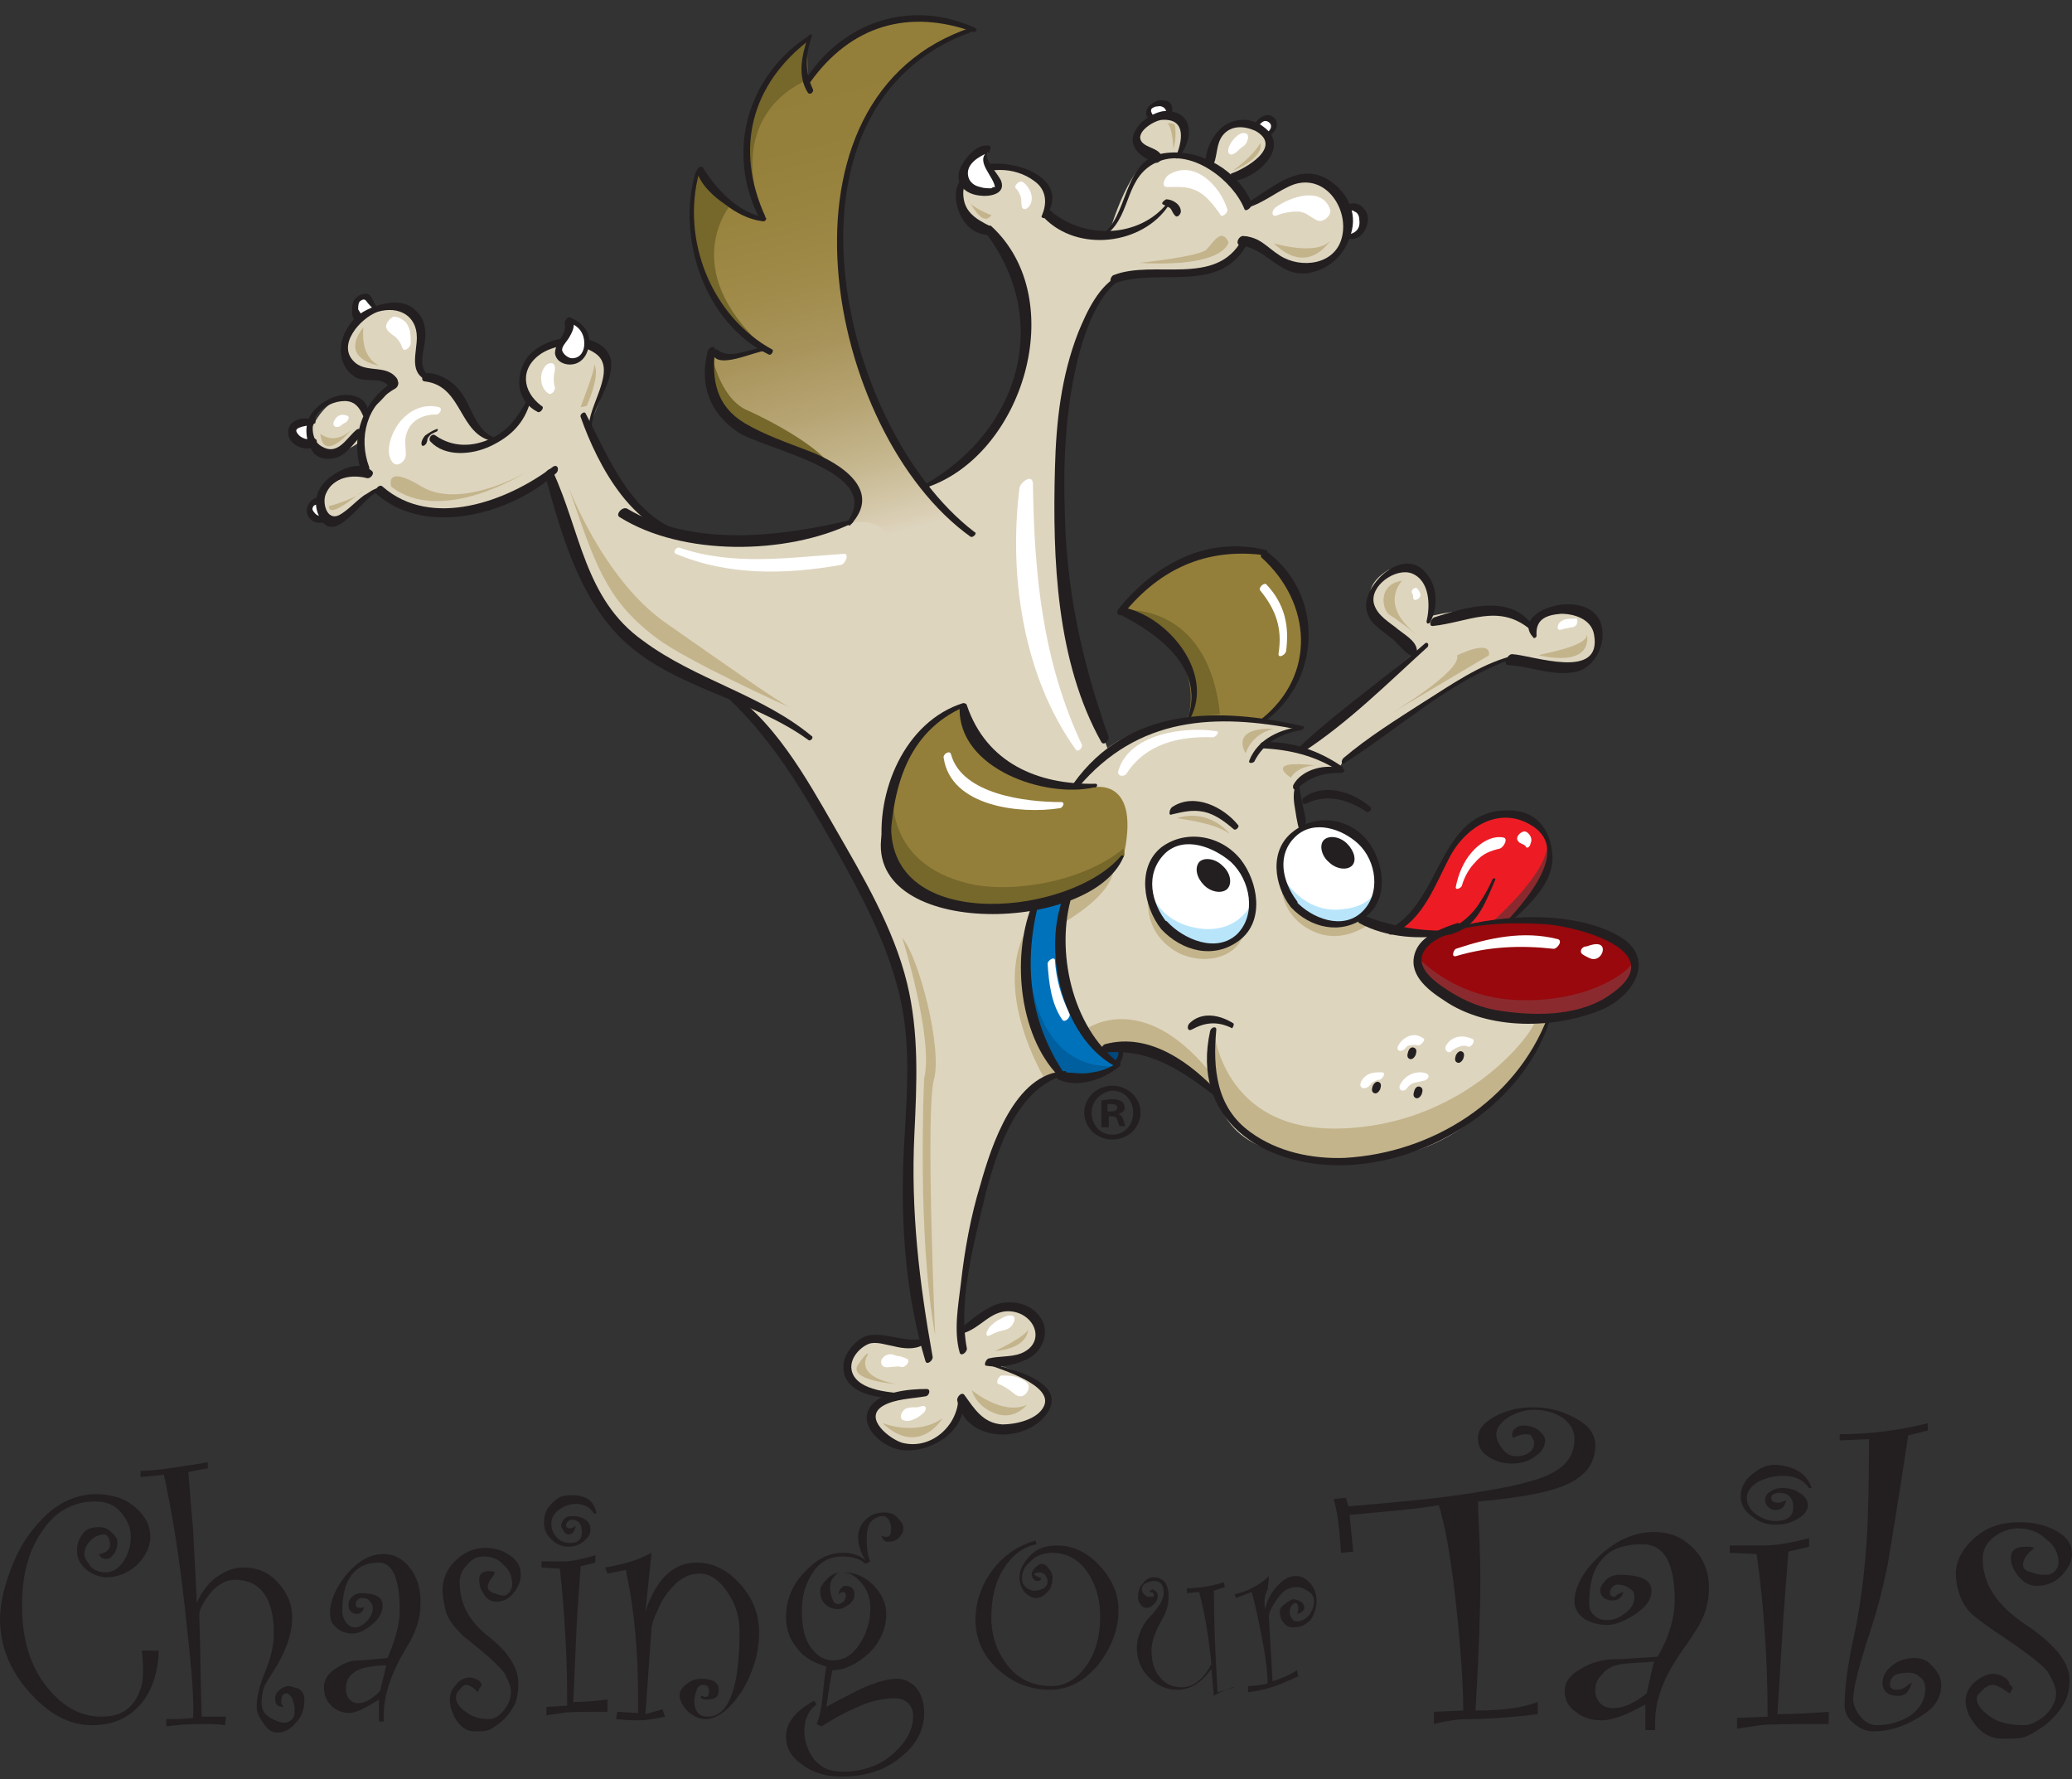 <?xml version="1.0" encoding="utf-8"?>
<!-- Generator: Adobe Illustrator 22.1.0, SVG Export Plug-In . SVG Version: 6.00 Build 0)  -->
<svg version="1.1" id="Layer_1" xmlns="http://www.w3.org/2000/svg" xmlns:xlink="http://www.w3.org/1999/xlink" x="0px" y="0px"
	 viewBox="0 0 169.5 145.5" style="enable-background:new 0 0 169.5 145.5;" xml:space="preserve">
<rect x="0" y="0" width="169.5" height="145.5" fill="#333333" stroke="none"/>
<style type="text/css">
	.st0{fill:#231F20;}
	.st1{fill:#DED5BF;}
	.st2{fill:#98080C;}
	.st3{fill:#ED1C24;}
	.st4{fill:#FFFFFF;}
	.st5{fill:#0072BC;}
	.st6{fill:#00497F;}
	.st7{fill:#947F3A;}
	.st8{clip-path:url(#SVGID_2_);fill:url(#SVGID_3_);}
	.st9{fill:#B9E5FB;}
	.st10{fill:#8B2A2E;}
	.st11{fill:#C3B48B;}
	.st12{fill:#005F9F;}
	.st13{fill:#76672B;}
</style>
<g>
	<g>
		<path class="st0" d="M13,135c-0.1,1.9-0.6,3.4-1.6,4.5c-1,1.1-2.3,1.6-3.9,1.6c-1.8,0-3.5-0.9-5.1-2.7c-1.6-1.8-2.4-3.8-2.4-6
			c0-1.3,0.4-2.9,1.1-4.6c0.7-1.7,1.7-3,2.9-4.1c1.2-1,2.5-1.5,3.9-1.5c1.3,0,2.4,0.4,3.2,1.1c0.8,0.7,1.2,1.5,1.2,2.4
			c0,0.8-0.4,1.6-1.1,2.3c-0.8,0.7-1.6,1-2.5,1c-0.5,0-1.1-0.2-1.6-0.6c-0.5-0.4-0.8-0.9-0.8-1.6c0-0.6,0.2-1,0.5-1.4
			s0.8-0.5,1.3-0.5c0.4,0,0.7,0.1,1,0.4c0.3,0.3,0.5,0.5,0.5,0.8c0,0.4-0.1,0.8-0.3,1c-0.2,0.3-0.4,0.4-0.6,0.4
			c-0.3,0-0.5-0.1-0.6-0.4c0.2,0,0.4-0.1,0.6-0.2c0.2-0.2,0.3-0.3,0.3-0.5c0-0.6-0.2-0.9-0.5-0.9c-0.4,0-0.8,0.2-1.1,0.5
			c-0.3,0.3-0.5,0.7-0.5,1.1c0,0.3,0.2,0.6,0.5,1c0.3,0.3,0.7,0.5,1.2,0.5c0.6,0,1.1-0.3,1.5-0.9c0.4-0.6,0.6-1.3,0.6-2
			c0-0.8-0.3-1.4-0.8-2c-0.5-0.6-1.2-0.9-2.1-0.9c-1.8,0-3.3,0.8-4.4,2.5c-1.1,1.6-1.6,3.6-1.6,6c0,2.6,0.6,4.8,1.9,6.5
			s2.8,2.6,4.6,2.6c1.1,0,1.9-0.3,2.5-1c0.6-0.7,0.9-1.6,0.9-2.6c0-0.4,0-1-0.1-1.8L13,135z"/>
		<path class="st0" d="M23.2,139.6c-0.5,0-0.7-0.2-0.7-0.7c0-0.2,0.1-0.5,0.4-0.7c0.2-0.2,0.5-0.3,0.7-0.3c0.2,0,0.4,0.1,0.8,0.2
			c0.3,0.2,0.5,0.4,0.5,0.9c0,0.8-0.2,1.4-0.7,1.9c-0.4,0.5-0.9,0.8-1.5,0.8c-0.4,0-0.8-0.2-1.1-0.7c-0.4-0.5-0.6-1-0.6-1.4
			c0-0.8,0.2-1.7,0.7-2.9c0.5-1.2,0.7-2.2,0.7-3.1c0-2.9-1.1-4.4-3.2-4.4c-0.7,0-1.4,0.4-2,1.1c-0.6,0.8-0.9,1.3-0.9,1.8
			c0.1,2.8,0.1,5.5,0.2,8.3c0.5,0,1.1,0,2,0l-0.1,0.7c-0.5-0.1-1.1-0.1-1.9-0.1c-1.2,0-2.2,0.1-2.9,0.2l0-0.6c0.9,0,1.6,0,2.2-0.1
			c0.1-1.7-0.2-4.7-0.7-9.2c-0.5-4.5-1.1-8-1.7-10.7c-0.4,0.1-1,0.1-1.9,0.2l0-0.5c1.2,0,3-0.3,5.5-0.7l0,0.5
			c-0.7,0.1-1.2,0.2-1.6,0.3c0.1,1,0.2,2.6,0.4,4.7l0.3,6c0.4-0.9,0.9-1.6,1.6-2.1c0.7-0.5,1.4-0.8,2.2-0.8c1.2,0,2.1,0.4,2.9,1.3
			c0.8,0.9,1.1,1.8,1.1,2.8c0,1.3-0.5,2.8-1.6,4.5c-0.3,0.5-0.6,0.9-0.7,1.2c-0.1,0.3-0.2,0.7-0.2,1.2c0,0.6,0.2,1,0.7,1.3
			c0.4,0.2,0.8,0.4,1.1,0.4c0.3,0,0.5-0.1,0.7-0.3c0.2-0.2,0.2-0.5,0.2-0.8c0-0.3-0.1-0.6-0.2-0.9c-0.2-0.3-0.3-0.4-0.5-0.4
			c-0.3,0-0.4,0.3-0.4,0.8C23.1,139.4,23.1,139.5,23.2,139.6"/>
		<path class="st0" d="M29.8,131.4c-0.1,0.4-0.3,0.6-0.6,0.6c-0.2,0-0.4-0.1-0.5-0.2c-0.1-0.1-0.2-0.3-0.2-0.5
			c0-0.3,0.1-0.5,0.3-0.7c0.2-0.2,0.5-0.3,0.7-0.3c1.2,0,1.8,0.3,1.8,1c0,0.6-0.3,1.1-0.9,1.6c-0.6,0.5-1.1,0.7-1.6,0.7
			c-0.5,0-1-0.2-1.3-0.5c-0.4-0.3-0.5-0.7-0.5-1.2c0-1,0.5-2.1,1.4-3.2c1-1.1,1.9-1.6,3-1.6c0.8,0,1.6,0.4,2.1,1.1
			c0.6,0.7,0.9,1.7,0.9,2.8c0,0.8-0.1,1.4-0.3,2c-0.2,0.6-0.5,1.2-1,2c-1.1,1.9-1.7,3.6-1.7,5.2c0,0.2,0,0.4,0,0.6H31l0-1.8
			c-1.1,0.7-1.9,1.1-2.4,1.1c-0.6,0-1.1-0.2-1.5-0.6c-0.4-0.4-0.6-0.9-0.6-1.5c0-0.6,0.3-1.1,0.9-1.5c0.6-0.4,1.2-0.7,1.9-0.7
			c0.5,0,1.3-0.1,2.4-0.2c0.6-1.4,1-2.7,1-3.9c0-2.6-0.6-3.9-1.7-3.9c-1.1,0-1.8,0.4-2.3,1.1c-0.5,0.7-0.7,1.7-0.7,2.9
			c0,0.3,0.1,0.6,0.3,0.9c0.2,0.2,0.4,0.4,0.7,0.4c0.4,0,0.7-0.2,1-0.5c0.3-0.3,0.5-0.7,0.5-1.1c0-0.2-0.1-0.4-0.3-0.6
			c-0.2-0.2-0.4-0.2-0.7-0.2c-0.1,0-0.2,0.1-0.3,0.2c-0.1,0.1-0.1,0.2-0.1,0.3c0,0.2,0.1,0.3,0.3,0.3
			C29.6,131.5,29.7,131.5,29.8,131.4 M31.6,136.2c-0.7,0-1.3,0.1-1.8,0.2c-0.4,0.1-0.8,0.3-1.1,0.6c-0.3,0.3-0.4,0.7-0.4,1.1
			c0,0.4,0.1,0.7,0.3,0.9c0.2,0.2,0.4,0.3,0.7,0.3c0.5,0,1.1-0.3,1.8-1L31.6,136.2z"/>
		<path class="st0" d="M39.1,138.4c-0.4-0.4-0.7-0.6-1-0.6c-0.1,0-0.3,0.1-0.5,0.4c-0.2,0.2-0.3,0.4-0.3,0.6c0,0.4,0.3,0.9,0.8,1.2
			c0.5,0.4,1.1,0.6,1.9,0.6c0.4,0,0.8-0.2,1.2-0.7c0.4-0.5,0.6-1,0.6-1.5c0-0.5-0.2-0.9-0.5-1.5c-0.3-0.5-1.3-1.4-2.9-2.7
			c-0.7-0.5-1.1-1-1.4-1.4c-0.3-0.4-0.5-0.8-0.6-1.3c-0.1-0.5-0.2-1-0.2-1.4c0-0.9,0.3-1.7,1-2.4c0.7-0.7,1.5-1.1,2.5-1.1
			c0.8,0,1.4,0.2,2,0.6c0.6,0.4,0.9,0.9,0.9,1.6c0,0.5-0.2,1-0.6,1.5c-0.4,0.5-0.9,0.7-1.4,0.7c-0.4,0-0.8-0.2-1-0.6
			c-0.3-0.4-0.4-0.8-0.4-1.2c0-0.5,0.3-0.7,0.8-0.7c0.2,0,0.3,0,0.5,0.1c0,0-0.1,0.1-0.1,0.2c-0.3,0.4-0.5,0.7-0.5,1
			c0,0.2,0.2,0.4,0.5,0.5c0.3,0.1,0.6,0.2,0.8,0.2c0.2,0,0.3-0.1,0.5-0.3c0.1-0.2,0.2-0.4,0.2-0.6c0-0.6-0.2-1.2-0.7-1.6
			c-0.4-0.5-1-0.7-1.6-0.7c-0.6,0-1,0.2-1.4,0.7c-0.4,0.4-0.6,0.9-0.6,1.4c0,1.8,0.8,3.2,2.3,4.4c1.7,1.3,2.5,2.6,2.5,3.9
			c0,0.7-0.1,1.4-0.4,1.9c-0.3,0.5-0.7,1-1.1,1.3c-0.4,0.3-0.8,0.6-1,0.6c-0.2,0.1-0.6,0.1-1.1,0.1c-0.6,0-1-0.3-1.4-0.8
			c-0.4-0.6-0.6-1.2-0.6-1.8c0-0.5,0.2-0.9,0.5-1.2c0.3-0.4,0.7-0.6,1.1-0.6c0.3,0,0.5,0.1,0.7,0.2c0.2,0.1,0.3,0.3,0.3,0.5
			C39.3,137.9,39.2,138.1,39.1,138.4"/>
		<path class="st0" d="M52.8,131.8c0.9-2.7,2.3-4,4.2-4c1.3,0,2.5,0.6,3.5,1.7c1,1.1,1.6,2.4,1.6,4c0,1.7-0.5,3.3-1.4,4.8
			c-1,1.5-2,2.3-3,2.3c-0.5,0-0.9-0.2-1.4-0.6c-0.4-0.4-0.7-0.9-0.7-1.3c0-0.4,0.2-0.7,0.6-1c0.4-0.3,0.8-0.4,1.2-0.4
			c0.9,0,1.4,0.3,1.4,0.9c0,0.6-0.3,0.8-1,0.8c-0.3,0-0.5-0.1-0.5-0.2l0.1-0.1c0.1,0,0.2,0.1,0.3,0.1c0.2,0,0.3-0.2,0.3-0.5
			c0-0.4-0.2-0.5-0.5-0.5c-0.2,0-0.4,0.1-0.5,0.4c-0.1,0.3-0.2,0.6-0.2,0.9c0,0.9,0.4,1.3,1.1,1.3c1.7,0,2.6-2.3,2.6-7
			c0-1.1-0.3-2.2-1-3.2c-0.7-1-1.4-1.5-2.3-1.5c-0.7,0-1.4,0.3-2,0.9c-0.6,0.6-1.1,1.3-1.4,2.1c-0.4,0.8-0.5,1.3-0.5,1.4l-0.5,7.1
			l1.4-0.4l0.2,0.6c-0.9,0.2-1.6,0.3-2.1,0.3c-0.4,0-1.1,0-1.9-0.1l0.1-0.6l1.7,0.1c0-0.4,0-0.8,0-1.3c0-3.7-0.3-7.1-1-10.4
			l-1.5,0.3l-0.2-0.5c1.2-0.2,2.5-0.5,3.8-1.2L52.8,131.8z"/>
		<path class="st0" d="M67.6,139.6c0.9-0.5,1.5-0.8,1.9-1c0.4-0.2,0.9-0.5,1.7-0.8c0.8-0.3,1.5-0.5,2.2-0.5c0.6,0,1.2,0.3,1.6,0.8
			c0.4,0.5,0.6,1.2,0.6,2c0,1.3-0.6,2.6-1.9,3.6c-1.3,1.1-2.9,1.6-4.9,1.6c-1.2,0-2.3-0.3-3.2-1c-0.9-0.6-1.3-1.4-1.3-2.3
			c0-1.1,0.8-2.1,2.3-2.9l0.2,0.3c-0.7,0.5-1,1.3-1,2.2c0,0.9,0.3,1.6,0.8,2.3c0.6,0.7,1.3,1,2.3,1c1.7,0,3.1-0.5,4.2-1.5
			c1.1-1,1.6-2,1.6-3c0-0.4-0.1-0.8-0.4-1.1c-0.3-0.3-0.7-0.4-1.1-0.4c-0.7,0-1.3,0.1-2,0.3c-0.6,0.2-1.3,0.5-2.1,0.9
			c-0.8,0.4-1.4,0.8-1.9,1.1l-0.4-0.2c0.2-0.4,0.4-1.2,0.5-2.3c0.1-1.1,0.2-1.9,0.3-2.4c-1-0.3-1.8-0.7-2.4-1.5
			c-0.6-0.7-0.9-1.6-0.9-2.5c0-1.4,0.5-2.7,1.5-3.7c1-1.1,2-1.6,3.2-1.6c0.7,0,1.3,0.2,1.8,0.6c-0.4-0.6-0.6-1.3-0.6-1.9
			c0-0.5,0.2-1,0.6-1.4c0.4-0.4,0.9-0.6,1.5-0.6c0.5,0,0.8,0.1,1.1,0.4c0.3,0.3,0.5,0.6,0.5,0.9c0,0.3-0.1,0.5-0.4,0.8
			c-0.2,0.2-0.5,0.3-0.9,0.3c-0.2,0-0.4-0.2-0.5-0.5c0.2,0.1,0.4,0.1,0.4,0.1c0.3,0,0.4-0.2,0.4-0.7c0-0.3-0.1-0.5-0.2-0.7
			c-0.1-0.2-0.3-0.3-0.5-0.3c-0.4,0-0.7,0.2-1,0.5c-0.2,0.3-0.3,0.8-0.3,1.3c0,0.9,0.1,1.6,0.3,1.9l-0.4,0.2
			c-0.4-0.4-1.1-0.6-1.9-0.6c-1,0-1.8,0.4-2.4,1.3c-0.6,0.9-0.9,1.9-0.9,3.1c0,1.3,0.2,2.3,0.7,3c0.5,0.7,1.1,1.1,1.8,1.1
			c0.9,0,1.6-0.4,2.2-1.3c0.6-0.9,0.9-1.9,0.9-3c0-0.7-0.2-1.4-0.7-2c-0.5-0.6-1-0.9-1.6-0.9c-0.3,0-0.5,0.1-0.7,0.4
			c-0.2,0.2-0.3,0.5-0.3,0.8c0,0.4,0.1,0.7,0.2,1c0.1,0.3,0.3,0.4,0.5,0.4c0.1,0,0.2-0.1,0.4-0.2c0.1-0.1,0.2-0.3,0.2-0.5
			c0-0.2-0.1-0.3-0.2-0.3c-0.2,0-0.3,0.1-0.4,0.2c0-0.2,0.1-0.4,0.2-0.5c0.1-0.1,0.2-0.2,0.3-0.2c0.5,0,0.8,0.2,0.8,0.7
			c0,0.3-0.1,0.5-0.4,0.8c-0.3,0.2-0.6,0.4-0.9,0.4c-0.4,0-0.8-0.1-1.1-0.4c-0.3-0.3-0.4-0.7-0.4-1.1c0-0.3,0.2-0.6,0.6-1
			c0.4-0.4,0.8-0.5,1.3-0.5c0.9,0,1.7,0.3,2.4,1c0.7,0.7,1.1,1.5,1.1,2.4c0,1.2-0.5,2.3-1.4,3.2c-1,0.9-2,1.4-3,1.4
			C67.8,138,67.7,139,67.6,139.6"/>
		<path class="st0" d="M85.2,129.1c-0.1,0.2-0.2,0.2-0.4,0.2c-0.1,0-0.2-0.1-0.3-0.2c-0.1-0.2-0.1-0.3-0.1-0.4
			c0-0.1,0.1-0.3,0.3-0.5c0.2-0.2,0.4-0.3,0.5-0.3c0.2,0,0.4,0.1,0.6,0.4c0.2,0.2,0.3,0.5,0.3,0.7c0,0.5-0.1,0.9-0.4,1.2
			c-0.3,0.3-0.6,0.5-0.9,0.5c-0.4,0-0.7-0.2-1-0.5c-0.3-0.4-0.4-0.8-0.4-1.2c0-0.6,0.3-1.2,0.9-1.8c0.6-0.6,1.3-0.8,2.2-0.8
			c1.3,0,2.5,0.6,3.5,1.7c1,1.1,1.5,2.3,1.5,3.6c0,1.6-0.6,3.1-1.7,4.5c-1.1,1.3-2.4,2-3.9,2c-1.7,0-3.1-0.6-4.3-1.7
			c-1.2-1.1-1.8-2.5-1.8-4c0-1.5,0.5-2.9,1.4-4.1c0.9-1.2,2.1-2,3.5-2.4l0.1,0.3c-1.1,0.2-2,0.9-2.7,2c-0.7,1.1-1,2.4-1,4
			c0,1.6,0.5,2.9,1.4,4c0.9,1.1,2.1,1.6,3.5,1.6c1.2,0,2.1-0.6,2.9-1.7c0.8-1.2,1.1-2.5,1.1-4c0-1.5-0.4-2.7-1.1-3.7
			c-0.7-1-1.7-1.5-2.8-1.5c-0.7,0-1.3,0.2-1.8,0.7c-0.5,0.4-0.7,0.9-0.7,1.4c0,0.3,0.1,0.5,0.3,0.7c0.2,0.2,0.5,0.3,0.7,0.3
			c0.3,0,0.6-0.1,0.8-0.2c0.2-0.2,0.3-0.3,0.3-0.6c0-0.2-0.1-0.3-0.2-0.5c-0.1-0.1-0.3-0.2-0.4-0.2c-0.4,0-0.5,0.1-0.5,0.2
			C84.6,128.8,84.8,128.9,85.2,129.1"/>
		<path class="st0" d="M101,138c-0.7,0.2-1.3,0.4-1.7,0.7l-0.2-2.2c-0.8,1.1-1.7,1.7-2.8,1.7c-0.8,0-1.6-0.3-2.3-1
			c-0.7-0.7-1-1.5-1-2.5c0-0.4,0.1-0.8,0.3-1.3c0.2-0.5,0.5-0.9,0.8-1.2c0.3-0.3,0.5-0.6,0.8-1c0.2-0.4,0.3-0.7,0.3-0.9
			c0-0.7-0.3-1-0.8-1c-0.2,0-0.5,0.1-0.7,0.2c-0.2,0.1-0.3,0.3-0.3,0.5c0,0.1,0.1,0.3,0.2,0.4c0.1,0.1,0.2,0.2,0.4,0.2
			c0.2,0,0.3,0,0.3,0c0,0,0.1-0.1,0.1-0.1c0-0.2-0.1-0.3-0.4-0.3c0.1-0.1,0.2-0.2,0.3-0.2c0.1,0,0.2,0.1,0.3,0.2
			c0.1,0.1,0.1,0.2,0.1,0.4c0,0.2-0.1,0.4-0.3,0.6c-0.2,0.2-0.4,0.3-0.6,0.3c-0.2,0-0.4-0.1-0.5-0.3c-0.2-0.2-0.2-0.4-0.2-0.6
			c0-0.4,0.1-0.8,0.4-1.1c0.3-0.4,0.6-0.5,0.9-0.5c0.3,0,0.6,0.1,0.9,0.4c0.2,0.3,0.3,0.7,0.3,1.1c0,0.6-0.1,1.1-0.4,1.7
			c-0.7,1.2-1,2.1-1,2.7c0,1,0.2,1.7,0.7,2.3c0.5,0.6,1.1,0.8,1.8,0.8c0.9,0,1.7-0.6,2.4-1.9c-0.2-2-0.5-4-1-5.9l-1,0.1l0-0.4
			c1.1,0,2.1-0.2,3-0.5l0.1,0.4l-0.9,0.3c0,2.1,0.1,4.9,0.3,8.3c0.4-0.1,0.8-0.2,1.2-0.4L101,138z"/>
		<path class="st0" d="M103.5,131.6c0.2-0.9,0.6-1.5,1.1-2c0.5-0.5,0.9-0.7,1.4-0.7c0.5,0,0.8,0.2,1.2,0.6c0.3,0.4,0.5,0.8,0.5,1.4
			c0,0.6-0.2,1.2-0.5,1.6c-0.4,0.4-0.8,0.6-1.4,0.6c-0.3,0-0.6-0.1-0.8-0.4c-0.2-0.2-0.3-0.5-0.3-0.9c0-0.2,0.1-0.4,0.4-0.6
			c0.3-0.2,0.5-0.4,0.7-0.4c0.2,0,0.5,0.1,0.6,0.2c0.2,0.1,0.3,0.3,0.3,0.5c0,0.2-0.2,0.4-0.6,0.5c0.1-0.2,0.1-0.3,0.1-0.5
			c0-0.2-0.1-0.4-0.2-0.4c-0.1,0-0.3,0.1-0.4,0.3c-0.1,0.2-0.1,0.4-0.1,0.5c0,0.2,0.1,0.3,0.2,0.5c0.1,0.2,0.3,0.2,0.4,0.2
			c0.4,0,0.7-0.2,1-0.5c0.2-0.3,0.4-0.7,0.4-1.1c0-0.3-0.1-0.6-0.4-0.8c-0.3-0.2-0.6-0.4-1-0.4c-0.4,0-0.7,0.1-1,0.3
			c-0.3,0.2-0.6,0.6-0.9,1.1c-0.3,0.5-0.4,0.8-0.4,1c0,0.1,0.1,1.9,0.3,5.3c0.7-0.2,1.4-0.5,2-0.9l0.1,0.5c-0.7,0.3-1.3,0.6-1.9,0.8
			c-0.6,0.2-1.3,0.4-2.2,0.5v-0.5c0.5,0,1.1-0.1,1.6-0.2c0-0.7-0.1-1.8-0.4-3.4c-0.3-1.6-0.6-3-0.9-4.1l-1.3,0.5l-0.1-0.3
			c1.2-0.3,2.1-0.8,2.8-1.5c0,0.5-0.1,0.9-0.1,1.1C103.4,130.5,103.4,131.1,103.5,131.6"/>
		<path class="st0" d="M123.8,117.6c-0.1-0.1-0.1-0.2-0.1-0.3c0-0.2,0.1-0.4,0.3-0.5c0.2-0.2,0.4-0.2,0.7-0.2c0.4,0,0.8,0.1,1.2,0.4
			c0.3,0.3,0.5,0.5,0.5,0.8c0,0.5-0.3,1-0.8,1.3c-0.5,0.4-1.2,0.6-1.9,0.6c-0.8,0-1.4-0.2-2-0.6c-0.6-0.4-0.8-0.9-0.8-1.5
			c0-0.6,0.4-1.2,1.3-1.7c0.9-0.5,1.9-0.8,3.2-0.8c1.3,0,2.4,0.3,3.5,0.9c1.1,0.6,1.6,1.3,1.6,2.2c0,1.4-0.7,2.4-2.1,3.1
			c-1.4,0.7-3.9,1.2-7.5,1.5c0.1,2.5,0.2,4.6,0.2,6.4c0,2.2-0.1,5.8-0.4,10.7c2.1,0,3.8-0.2,5.1-0.7v1c-1.8,0.2-3.7,0.4-5.7,0.4
			c-0.7,0-1.6,0.1-2.8,0.4V140l2.4-0.1c0-2.1-0.2-5.1-0.6-8.8c-0.4-3.7-0.9-6.4-1.4-8c-1.6,0.3-4.1,0.5-7.3,0.8l0.3,3l-1,0.1
			c-0.1-1.9-0.3-3.4-0.6-4.4l1-0.1l0.2,0.7c3.6-0.3,7-0.6,10.2-1.1c3.2-0.5,5.4-1,6.6-1.7c1.1-0.6,1.7-1.5,1.7-2.7
			c0-0.7-0.3-1.2-0.9-1.7c-0.6-0.4-1.4-0.7-2.4-0.7c-0.7,0-1.4,0.2-2.1,0.6c-0.6,0.4-1,0.9-1,1.4c0,0.4,0.2,0.8,0.5,1.2
			c0.3,0.4,0.7,0.6,1.1,0.6c0.5,0,0.8-0.1,1.1-0.3c0.3-0.2,0.4-0.5,0.4-0.8c0-0.2-0.1-0.3-0.2-0.5c-0.1-0.2-0.3-0.2-0.5-0.2
			C124.5,117.3,124.2,117.4,123.8,117.6"/>
		<path class="st0" d="M132.8,130.2c-0.1,0.4-0.4,0.7-0.9,0.7c-0.3,0-0.5-0.1-0.7-0.2c-0.2-0.2-0.3-0.4-0.3-0.6
			c0-0.3,0.2-0.6,0.5-0.9c0.3-0.3,0.7-0.4,1.1-0.4c1.7,0,2.6,0.4,2.6,1.3c0,0.7-0.4,1.3-1.3,1.9c-0.9,0.6-1.7,0.9-2.3,0.9
			c-0.8,0-1.4-0.2-1.9-0.5c-0.5-0.4-0.8-0.8-0.8-1.4c0-1.2,0.7-2.5,2.1-3.8c1.4-1.3,2.9-1.9,4.4-1.9c1.3,0,2.3,0.4,3.2,1.3
			c0.9,0.9,1.3,2,1.3,3.3c0,0.9-0.2,1.7-0.5,2.4c-0.3,0.7-0.8,1.4-1.4,2.3c-1.7,2.3-2.5,4.3-2.5,6.2c0,0.2,0,0.4,0,0.7h-0.8l0-2.1
			c-1.6,0.9-2.8,1.3-3.5,1.3c-0.9,0-1.6-0.2-2.2-0.7c-0.6-0.4-0.9-1-0.9-1.7c0-0.7,0.4-1.3,1.3-1.8c0.8-0.5,1.8-0.8,2.8-0.8
			c0.7,0,1.9-0.1,3.5-0.2c1-1.7,1.4-3.3,1.4-4.6c0-3.1-0.9-4.6-2.6-4.6c-1.6,0-2.7,0.4-3.4,1.3c-0.7,0.8-1,2-1,3.5
			c0,0.4,0.1,0.8,0.4,1c0.3,0.3,0.6,0.4,1.1,0.4c0.5,0,1-0.2,1.5-0.6c0.5-0.4,0.7-0.8,0.7-1.3c0-0.3-0.1-0.5-0.4-0.7
			c-0.3-0.2-0.6-0.3-1-0.3c-0.2,0-0.3,0.1-0.4,0.2c-0.1,0.1-0.2,0.3-0.2,0.4c0,0.3,0.1,0.4,0.4,0.4
			C132.4,130.3,132.6,130.3,132.8,130.2 M135.3,135.9c-1.1,0.1-2,0.1-2.6,0.2c-0.7,0.1-1.2,0.3-1.6,0.8c-0.4,0.4-0.6,0.8-0.6,1.3
			c0,0.4,0.1,0.8,0.4,1.1c0.3,0.3,0.6,0.4,1.1,0.4c0.8,0,1.7-0.4,2.7-1.2L135.3,135.9z"/>
		<path class="st0" d="M149.6,141c-3,0-4.8,0-5.6,0.1c-0.7,0.1-1.4,0.2-1.9,0.3v-0.9l2.5-0.1c0-4.6-0.3-9.1-0.9-13.3l-2.2-0.1v-0.6
			c1.3,0,2.3,0,2.8,0c0.9,0,2.2-0.2,3.7-0.6v0.7l-1.7,0.4l-0.4,5.2l-0.5,8.1c1.5,0,2.9-0.1,4.2-0.2V141z M148.2,121.7l-0.2,0
			c-0.5-0.7-1.2-1-2.2-1c-0.7,0-1.4,0.2-2,0.5c-0.6,0.4-0.9,0.8-0.9,1.3c0,0.6,0.3,1,0.8,1.4c0.5,0.3,1,0.5,1.5,0.5
			c1,0,1.5-0.4,1.5-1.1c0-0.8-0.4-1.2-1.1-1.2c-0.1,0-0.3,0-0.5,0.1c-0.2,0.1-0.2,0.2-0.2,0.3c0,0.3,0.2,0.4,0.6,0.4
			c0.2,0,0.4-0.1,0.6-0.2c-0.1,0.6-0.4,0.8-0.9,0.8c-0.2,0-0.4-0.1-0.6-0.3c-0.2-0.2-0.2-0.4-0.2-0.5c0-0.3,0.1-0.5,0.4-0.7
			c0.3-0.2,0.6-0.3,1-0.3c0.5,0,1,0.1,1.4,0.4c0.4,0.2,0.7,0.6,0.7,1c0,0.4-0.3,0.8-0.8,1.1c-0.5,0.3-1.1,0.5-1.8,0.5
			c-0.8,0-1.4-0.2-2-0.7c-0.6-0.4-0.9-1-0.9-1.6c0-0.7,0.3-1.3,0.9-1.8c0.6-0.5,1.2-0.8,1.9-0.8
			C146.8,119.9,147.8,120.5,148.2,121.7"/>
		<path class="st0" d="M156.4,137.6c-0.2,0.7-0.5,1.1-1.1,1.1c-0.9,0-1.3-0.4-1.3-1.1c0-0.5,0.3-1,0.8-1.4c0.5-0.4,1.2-0.6,1.8-0.6
			c0.6,0,1.1,0.2,1.5,0.7c0.4,0.4,0.7,0.9,0.7,1.5c0,1.1-0.6,2-1.9,2.7c-1.3,0.8-2.5,1.1-3.7,1.1c-0.5,0-1-0.2-1.5-0.6
			c-0.5-0.4-0.8-0.9-0.8-1.5c0-1.3,0.2-3.1,0.7-5.4c0.5-2.2,0.8-4.5,1-6.7c0.2-2.2,0.3-5.5,0.3-9.7l-2.4,0.1l0-0.5
			c2.4,0,4.8-0.3,7.2-0.9v0.6l-1.6,0.4c-0.8,5.3-1.4,8.9-1.7,10.7c-0.4,1.9-0.9,3.9-1.7,6.2c-0.7,2.3-1.1,3.8-1.1,4.7
			c0,0.4,0.2,0.9,0.6,1.4c0.4,0.5,0.9,0.7,1.3,0.7c1.1,0,2-0.3,2.8-0.8c0.8-0.6,1.2-1.3,1.2-2.2c0-0.3-0.1-0.7-0.4-0.9
			c-0.3-0.3-0.6-0.4-1-0.4c-1,0-1.5,0.3-1.5,1c0,0.2,0.2,0.4,0.5,0.4c0.4,0,0.7-0.1,1-0.4L156.4,137.6z"/>
		<path class="st0" d="M164.4,138.5c-0.6-0.4-1-0.7-1.4-0.7c-0.2,0-0.5,0.1-0.8,0.4c-0.3,0.3-0.5,0.5-0.5,0.7c0,0.5,0.4,1,1.1,1.5
			c0.7,0.5,1.7,0.7,2.8,0.7c0.5,0,1.1-0.3,1.7-0.8c0.6-0.6,0.9-1.2,0.9-1.8c0-0.5-0.3-1.1-0.7-1.8c-0.5-0.6-1.9-1.7-4.2-3.2
			c-1-0.7-1.7-1.2-2.1-1.6c-0.4-0.4-0.7-0.9-0.9-1.5c-0.2-0.6-0.3-1.1-0.3-1.7c0-1,0.5-2,1.5-2.9c1-0.9,2.2-1.3,3.7-1.3
			c1.1,0,2.1,0.2,3,0.7c0.9,0.5,1.3,1.1,1.3,1.9c0,0.6-0.3,1.2-0.9,1.8c-0.6,0.6-1.3,0.8-2,0.8c-0.6,0-1.1-0.3-1.5-0.8
			c-0.4-0.5-0.6-1-0.6-1.5c0-0.6,0.4-0.9,1.2-0.9c0.3,0,0.5,0,0.7,0.1c0,0-0.1,0.1-0.2,0.2c-0.5,0.4-0.7,0.8-0.7,1.2
			c0,0.3,0.2,0.5,0.7,0.6c0.5,0.2,0.9,0.2,1.2,0.2c0.3,0,0.5-0.1,0.7-0.3c0.2-0.2,0.3-0.5,0.3-0.7c0-0.7-0.3-1.4-1-1.9
			c-0.6-0.6-1.4-0.9-2.3-0.9c-0.8,0-1.5,0.3-2.1,0.8c-0.6,0.5-0.8,1.1-0.8,1.7c0,2.1,1.2,3.8,3.4,5.3c2.4,1.6,3.7,3.1,3.7,4.6
			c0,0.9-0.2,1.6-0.7,2.3c-0.4,0.6-1,1.2-1.6,1.6c-0.6,0.4-1.1,0.7-1.5,0.8c-0.4,0.1-0.9,0.1-1.7,0.1c-0.8,0-1.5-0.3-2.1-1
			c-0.6-0.7-0.9-1.4-0.9-2.1c0-0.5,0.2-1,0.7-1.5c0.5-0.4,1-0.7,1.5-0.7c0.4,0,0.7,0.1,1,0.3c0.3,0.2,0.4,0.4,0.4,0.6
			C164.8,138,164.6,138.2,164.4,138.5"/>
		<path class="st0" d="M49.8,140c-2,0-3.3,0-3.8,0.1c-0.5,0.1-0.9,0.1-1.3,0.2v-0.7l1.7-0.1c0-3.9-0.2-7.6-0.6-11.2l-1.5-0.1v-0.5
			c0.9,0,1.5,0,1.9,0c0.6,0,1.5-0.2,2.5-0.5v0.6l-1.2,0.3l-0.3,4.3l-0.3,6.8c1,0,1.9-0.1,2.8-0.2V140z M48.8,123.8l-0.2,0
			c-0.3-0.5-0.8-0.8-1.5-0.8c-0.5,0-1,0.2-1.4,0.5c-0.4,0.3-0.6,0.7-0.6,1.1c0,0.5,0.2,0.9,0.5,1.2c0.3,0.3,0.7,0.4,1,0.4
			c0.7,0,1-0.3,1-0.9c0-0.7-0.3-1-0.8-1c-0.1,0-0.2,0-0.3,0.1c-0.1,0.1-0.2,0.2-0.2,0.3c0,0.2,0.1,0.3,0.4,0.3
			c0.1,0,0.2-0.1,0.4-0.2c-0.1,0.5-0.3,0.7-0.6,0.7c-0.1,0-0.3-0.1-0.4-0.3c-0.1-0.2-0.2-0.3-0.2-0.4c0-0.2,0.1-0.4,0.3-0.6
			c0.2-0.2,0.4-0.2,0.7-0.2c0.4,0,0.7,0.1,1,0.3c0.3,0.2,0.4,0.5,0.4,0.8c0,0.4-0.2,0.7-0.6,1c-0.4,0.3-0.8,0.4-1.2,0.4
			c-0.5,0-1-0.2-1.4-0.6c-0.4-0.4-0.6-0.8-0.6-1.4c0-0.6,0.2-1.1,0.6-1.5c0.4-0.4,0.8-0.7,1.3-0.7C47.9,122.2,48.6,122.7,48.8,123.8
			"/>
	</g>
	<g>
		<g>
			<path class="st1" d="M126.5,83.6c0,0-4.1,10.7-14.5,11.2c-10.4,0.5-11.8-2.9-12.6-5.5c0,0-4.4-3.5-6.5-3.5
				c-0.1,0-1.4-0.4-1.5-0.3c-2.1,0.4-5.5,2.6-5.5,2.6s-6,1.3-7.3,21.1c0,0,4.5-4.5,6.2-1c1.3,2.8-3.7,3.3-3.7,3.3s7.1,1.7,3.9,4.3
				c-2.7,2.1-6.1-0.2-6.2-1.2c0,0-1.9,5.2-5.4,3.4c-3.5-1.9-2.2-2.7-0.2-3.8c0,0-7.3-0.8-1.9-4.9l4.3,0.7c0,0-2.1-16.1-1-22.5
				c0,0,0-6.8-3.6-14c-3.5-7-9.6-15.8-10.8-16.5C59,56.3,51,53.4,49,49.4c-2-4-4.1-10.3-4.1-10.3s-9.6,5.8-14.1,0.9
				c0,0-3.3,3.4-4.1,2.3c-1.2-1.7,0.4-3.2,3-3.8c0-0.2,0-1.7-0.2-2.4c-3.2,2.3-4.9,0.4-3.9-1.3c2.1-3.9,4.2-1.3,4.5-1.2
				c1.4-0.8,2.2-2.4,2.2-2.4s-5.1-0.7-3.9-3.1c0,0,1.6-4.5,5.6-2.5c1,1.4,0.3,4.2,0.3,4.2s0.3,1.3,1.2,1.2c0.9-0.1,1.9,1,2.3,1.8
				c0.7,1.6,2.2,3.3,2.7,3.3c0.4,0,2.9-3.1,2.9-3.1S41,28.9,46,28.2c3.6-0.5,4.7,1.3,2.2,6.6c0,0,0.1,3.1,5.9,8.6
				c0,0,8.9,2,15.5-0.7c0,0,1-1.6,0.5-2.4l5.5-0.6c0,0,8.8-4,8.3-13c-0.5-8-3.7-8-3.7-8s-2.6-1.8-1.7-3.8c1.1-2.5,8.6-1.4,7.1,2.5
				c0,0,2.1,2.1,5.1,1.8c0,0,1.5-5.5,3.6-6.3c0,0-3.4-1.9,0.4-3.4c3.2-1.3,1.8,2.9,1.7,3.3l2.5,0.7c0,0,1.1-5,4.2-2.8
				c3,2.2-2.7,4-2.7,4l1.6,2c0,0,8.1-5.7,8,1.6c-0.1,6.1-6.4,2.8-8.1,1.3c0,0-1.7,3.1-5.6,2.7c-6-0.7-7.4,3.1-7.8,4.8
				c-0.4,1.7-5.1,15.5,2.1,34.1c0,0,5.1-4.4,15.6-1.7l-1.7,0.5l-1.4,0.9l3.1,0.4l9.6-8c0,0-6.7-4-2.2-6.7c0,0,3.8-1.2,3.4,3.8
				c0,0,5.6-1.5,8,0.6c0,0,4.1-3.2,5.6,0.8c0,0,1.1,4.4-7.2,2c0,0-6,2.2-13.5,8.4l-0.4,0.7c0,0-3.1-0.1-3.5,1.6
				c-0.2,0.8,1.4,12.1,10.9,11.9L126.5,83.6z"/>
			<path class="st2" d="M121.1,75.4c0,0,9.3-1.3,12.2,2.2c2.8,3.4-5.6,5.7-6.6,5.8c-1,0.1-11.3-0.6-10.5-5.5
				C116.2,77.9,117.2,75.7,121.1,75.4"/>
			<path class="st3" d="M123.7,75.3c0,0,5.9-5.7,1.5-8.3c-3.7-2.2-7.1,3.5-7.3,3.9c-0.2,0.5-2.3,4.6-3.7,5.3l3.1,0.2
				C117.3,76.4,121.2,75,123.7,75.3"/>
			<path class="st4" d="M107.4,67.4c0,0,3.3-0.5,4.9,2.9c1.5,3.4-0.7,4.9-1.9,5.3c-1.2,0.4-4.6-0.4-5.3-3.3
				C104.3,69.5,105.2,67.8,107.4,67.4"/>
			<path class="st4" d="M99,68.9c0,0,3.2,1.1,3.5,4.3c0.3,3.1-2.7,5.6-5.7,3.6c-3-2-3.3-5.6-1.9-7C96.2,68.3,99,68.9,99,68.9"/>
			<path class="st5" d="M87.2,73.5c0,0-2.5,8.9,4.1,13.6c0,0-2.8,2-4.6,0.7c0,0-4.4-4.3-2.1-13.7L87.2,73.5z"/>
			<path class="st6" d="M91.8,85.6c0,0.2-0.4,1.5-0.4,1.5L90.2,86l1.5-0.4L91.8,85.6z"/>
			<path class="st7" d="M103.3,59c0,0,8-6.6,0-13.9c0,0-6.6-1.3-11.5,4.9c0,0,6.9,2.7,5.4,8.7C97.3,58.7,102.2,58.6,103.3,59"/>
			<path class="st7" d="M92,69.7c0,0-2.6,5.2-11,4.5c-8.4-0.7-9.4-4.3-8.5-7.5c0.9-3.2,1.4-7.6,6.2-8.9c0,0,0.5,7,10.7,6.6
				c0,0,3.8-0.9,2.6,5.2L92,69.7z"/>
			<path class="st4" d="M46.6,26.2c0,0,2.8,1.5,0.5,3.3c0,0-1.8,0.2-1.2-1.1C45.9,28.4,47,26.8,46.6,26.2"/>
			<path class="st4" d="M30.6,25.2c0,0-0.6-1-1-0.9c-0.3,0.2-0.7,1.1-0.4,1.7L30.6,25.2z"/>
			<path class="st4" d="M25.5,34.3l0,1.8c0,0-1.5,0.1-1.5-1C24,34,25.5,34.3,25.5,34.3"/>
			<path class="st4" d="M26,41l0.5,1.3c0,0-1,0.5-1.3-0.5C25.1,40.8,26,41,26,41"/>
			<path class="st4" d="M80.6,12.4c0,0-0.1,0.9,1,2.3c1.1,1.4-2.2,1-2.4,0.4C78.9,14.5,79,13.1,80.6,12.4"/>
			<path class="st4" d="M95.7,9.3c0,0-0.1-1.1-1-0.8c-0.9,0.3-0.5,1.1-0.5,1.1L95.7,9.3z"/>
			<path class="st4" d="M103.5,11c0,0,1.2-0.6,0.4-1.2c-0.7-0.6-1.2,0.5-1.2,0.5L103.5,11z"/>
			<path class="st4" d="M110.3,17c0,0,1.3-0.2,1.3,0.9c0,1.2-1.2,1.3-1.2,1.3L110.3,17z"/>
		</g>
		<g>
			<defs>
				<path id="SVGID_1_" d="M66.1,6.6c0,0-0.7-1.5,0.1-3.5c0,0-8.4,4.8-3.9,14.7c0,0-2.8-0.1-5.1-3.8c0,0-3.3,8.1,5.3,14.4
					c0,0-2.1,0.7-2.4,0.8c-0.3,0.1-1.6,0.1-1.9-0.5c0,0-1.8,5.3,4.9,7.3c6.7,2,8.4,4.3,6.5,6.8c0,0,2.6-0.8,3.5,1.9
					c1,2.7,4.9,2.6,5.8,1.8c0.9-0.7,1.3-1.7,0.6-2.8c0,0-6-4.2-8.3-11.8c-2.3-7.6-3.6-12.3-1.1-20.2c0,0,2.2-7,9.3-9.3
					c0,0-2-0.8-4.5-0.8C72.1,1.6,68.6,2.5,66.1,6.6"/>
			</defs>
			<clipPath id="SVGID_2_">
				<use xlink:href="#SVGID_1_"  style="overflow:visible;"/>
			</clipPath>
			
				<linearGradient id="SVGID_3_" gradientUnits="userSpaceOnUse" x1="55.53" y1="241.712" x2="56.466" y2="241.712" gradientTransform="matrix(-12.282 -45.66 45.66 -12.282 -10280.998 5553.117)">
				<stop  offset="0" style="stop-color:#DED5BF"/>
				<stop  offset="0.118" style="stop-color:#DED5BF"/>
				<stop  offset="0.136" style="stop-color:#DBD0B7"/>
				<stop  offset="0.25" style="stop-color:#C6B890"/>
				<stop  offset="0.368" style="stop-color:#B6A473"/>
				<stop  offset="0.487" style="stop-color:#A9955C"/>
				<stop  offset="0.608" style="stop-color:#A08B4A"/>
				<stop  offset="0.732" style="stop-color:#998440"/>
				<stop  offset="0.86" style="stop-color:#95803B"/>
				<stop  offset="1" style="stop-color:#947F3A"/>
			</linearGradient>
			<polygon class="st8" points="91.8,44.3 78.5,-5 42.4,4.7 55.7,54.1 			"/>
		</g>
		<g>
			<path class="st9" d="M112.6,72.7c0,0-0.6,2.8-3,2.8c-2.5-0.1-4.4-1.2-4.8-4c0,0,1.4,2.8,4.3,2.9
				C112.2,74.4,112.6,72.7,112.6,72.7"/>
			<path class="st9" d="M102.5,73.4c0,0,0.1,4-3.7,4.1c-3.7,0.1-4.9-4.6-4.8-5c0,0,0.5,2.8,3.9,3.4
				C101.3,76.5,102.6,73.8,102.5,73.4"/>
			<path class="st10" d="M133.6,78.5c0,0,0.6,4.2-7.1,4.6c-7.6,0.4-10.7-3.2-10.7-5c0,0,3.1,3.7,8.8,3.7
				C130.3,81.9,133.7,79.2,133.6,78.5"/>
			<path class="st10" d="M126.6,68.9c0,0,1.4,2.1-2.9,6.4l-1.5,0C122.2,75.2,126.6,71.5,126.6,68.9"/>
			<path class="st11" d="M126.5,83.5c0,0-1.5,6.5-9.2,9.6c-7.8,3.1-15.4,2.7-17.9-4c0,0-0.5-3.7-0.1-4.8c0,0,0.7,8.2,10.2,8
				c9.9-0.2,15.6-7.3,16.1-8.8L126.5,83.5z"/>
			<path class="st11" d="M99.4,89.1c0,0-4.1-3-5.2-3.3c-1.2-0.2-3.8-0.2-4.2,0.1l-1.2-1.7c0,0,4.5-3.4,10.1,3.4L99.4,89.1z"/>
			<path class="st11" d="M111.3,75c0,0-1.8,1.1-3.6,0.1c-1.8-1-2.6-2.1-2.9-3.3c0,0-0.3,2.4,1.8,3.9c1.3,0.9,3.1,1.4,5.4-0.1
				L111.3,75z"/>
			<path class="st11" d="M101.8,76.2c0,0-2.5,2.2-4.8,0.8c-2.3-1.3-2.9-3.2-3-3.9c0,0-0.7,2.8,2,4.6C98,79,101.2,78.6,101.8,76.2"/>
			<path class="st11" d="M91.1,71.2c0,0-2.6,1.9-3.8,2.3l-0.3,2C87,75.4,90.7,73.5,91.1,71.2"/>
			<path class="st11" d="M84.1,75.8c0,0-1.5,5.5,2.4,11.9l-1,0.6C85.5,88.3,81,81,84.1,75.8"/>
			<path class="st12" d="M91.3,87.2c0,0-3.2,1.4-4.3,0.8c0,0-3.3-3.5-2.9-10.5C84.1,77.4,83.8,87.6,91.3,87.2"/>
			<path class="st11" d="M104.2,59.6c0,0-1.7,0.3-2.3,2C101.9,61.6,100.5,59.5,104.2,59.6"/>
			<path class="st11" d="M107.6,62.6c0,0-1.4,0-2,1C105.6,63.6,103.2,62.1,107.6,62.6"/>
			<path class="st11" d="M100.6,68.2c0,0-1.6-2.1-4.3-1.3C96.4,67,99.2,67.2,100.6,68.2"/>
			<path class="st11" d="M129.8,51.8c0,0,0.8,2.8-3.9,1.8C125.8,53.5,130.1,52.9,129.8,51.8"/>
			<path class="st11" d="M115.9,51.9c0,0-1.7-1.3-2.2-1.6c-0.6-0.3-1.1-2.5,1-2.8C114.6,47.6,112.8,49.5,115.9,51.9"/>
			<path class="st11" d="M121.8,53.6l-8.1,4.8c0,0,5.9-3.5,5.5-4.8C119.2,53.6,122,52.2,121.8,53.6"/>
			<path class="st11" d="M84,114.9c0,0-1,1.3-2.6,0.7c-1.6-0.6-1.9-1.9-1.9-1.9S82,115.8,84,114.9"/>
			<path class="st11" d="M84.1,108.7c0,0,0.1,1.6-2.8,1.8C81.3,110.6,84.1,109.2,84.1,108.7"/>
			<path class="st11" d="M77.1,116c0,0-1.9,3.2-4.9,0.4C72.3,116.4,74.9,117.5,77.1,116"/>
			<path class="st11" d="M73.3,113.2c0,0-4-0.3-3.1-1.6c0.9-1.3,0.8-0.8,0.8-0.8S69.7,112.5,73.3,113.2"/>
			<path class="st11" d="M75.6,88.2c0,0-0.6,12.8,0.9,21c0,0-0.8-18.4-0.1-20.9c0.7-2.5-1.2-10-2.6-11.6
				C73.8,76.6,76.4,85,75.6,88.2"/>
			<path class="st11" d="M64.7,57.9c0,0-8.7-3.9-11.1-5.8c-4.1-3.1-5-6.2-7.1-12.3c0,0,2.8,7.5,7.9,11.1
				C59.4,54.4,63.8,57.5,64.7,57.9"/>
			<path class="st11" d="M42.9,38.7c0,0-6.8,4.3-10.9,1.1c0,0-0.6-1.9,2.5,0C37.7,41.7,42.9,38.7,42.9,38.7"/>
			<path class="st11" d="M31,29.9c0,0-3.3-0.5-1.3-3.1C29.8,26.8,29.3,29,31,29.9"/>
			<path class="st11" d="M28.7,35.2c0,0-2.2,2.7-2.5,0.3C26.2,35.4,27.2,36.5,28.7,35.2"/>
			<path class="st11" d="M29.7,40.1c0.1-0.1-2.8,2.5-2.8,1.3C26.9,41.4,29.2,40.8,29.7,40.1"/>
			<path class="st11" d="M48.6,29.8c0,0,0.6,0.6-0.6,3.4l-0.5,0.1C47.5,33.2,48.7,30.3,48.6,29.8"/>
			<path class="st11" d="M81.1,17.6c0,0-1.6-0.6-1.9-1.2C79.3,16.3,80.3,18.7,81.1,17.6"/>
			<path class="st11" d="M100.5,19.8c0,0-0.2,2.1-7.3,1.7c0,0,4.9-0.5,5.5-1.1C99.3,19.8,99.9,18.6,100.5,19.8"/>
			<path class="st11" d="M109,19.4c0,0-1.8,3.4-4.8,0.5C104.2,19.9,108.2,21.1,109,19.4"/>
			<path class="st11" d="M103.1,11.7c0,0,0.5,1.1-2.3,2.3C100.8,14,102.5,12.8,103.1,11.7"/>
			<path class="st11" d="M96.1,10.2c0,0,0.2,0.9-0.1,2c0,0-0.1-1.9-0.5-2.1C95.5,10.1,95.9,10,96.1,10.2"/>
			<path class="st13" d="M92,69.9c0,0-2,4.6-11,4.3c-9-0.3-9.5-5.1-7.9-10c0,0-1.2,6.4,6.3,8.1c3.7,0.8,9.4-0.3,12.5-2.9L92,69.9z"
				/>
			<path class="st13" d="M97.1,58.7c0,0,3-4.4-5.3-8.8c0,0,7-0.8,8,8.5L97.1,58.7z"/>
			<path class="st13" d="M68,38.2c0,0-5.5-2.2-6.9-3c-1.4-0.8-3.5-3-2.9-6.3c0,0,0.6,3.5,2.8,4.6C63.3,34.5,67.2,36.7,68,38.2"/>
			<path class="st13" d="M62.5,28.4c0,0-8.3-4.5-5.3-14.4c0,0,1.5,2.2,2.6,2.7C59.8,16.7,55.3,21.9,62.5,28.4"/>
			<path class="st13" d="M62.2,17.3c0,0-4.6-7.4,3.8-14.2l0.1,3.4C66.1,6.6,59.5,8.7,62.2,17.3"/>
			<path class="st4" d="M119.1,78.2c2.7-0.8,5.3-0.9,8-0.6c0.3,0,0.8-0.7,0.3-0.8c-2.8-0.7-5.6-0.1-8.3,0.8
				C118.9,77.7,118.7,78.3,119.1,78.2"/>
			<path class="st4" d="M129.4,78c0.1,0.1,0.3,0.2,0.5,0.3c0.2,0.1,0.4,0.2,0.7,0.1c0.3-0.1,0.6-0.5,0.5-0.9c-0.2-0.5-1-0.2-1.3-0.1
				C129.4,77.4,129.2,77.8,129.4,78"/>
			<path class="st4" d="M125.2,69c0.1-0.2,0.1-0.4,0-0.6c-0.1-0.2-0.3-0.4-0.5-0.4c-0.3,0-0.8,0.5-0.5,0.8c0.1,0.2,0.4,0.2,0.6,0.4
				C124.9,69.5,125.2,69.2,125.2,69"/>
			<path class="st4" d="M119.6,72.4c0.2-0.7,0.6-1.4,1.1-1.9c0.6-0.7,1.2-0.9,2-1.1c0.3-0.1,0.7-0.8,0.3-0.9c-1-0.2-2,0.5-2.6,1.2
				c-0.7,0.8-1.1,1.8-1.3,2.8C119,72.9,119.6,72.6,119.6,72.4"/>
			<path class="st4" d="M128.8,50.6c-0.4,0-0.9,0-1.2,0.3c-0.2,0.2-0.3,0.7,0.1,0.6c0.1,0,0.2-0.1,0.4-0.1c0.2,0,0.3-0.1,0.5-0.1
				c0.2,0,0.4-0.2,0.4-0.3C129.1,50.7,129,50.5,128.8,50.6"/>
			<path class="st4" d="M115.5,48.5c0.1,0.1,0.1,0.2,0.1,0.4c0.1,0.4,0.6,0,0.6-0.2c0-0.2-0.1-0.4-0.3-0.6
				C115.7,48,115.4,48.3,115.5,48.5"/>
			<path class="st4" d="M105.2,53.3c0.3-2.1-0.1-3.9-1.6-5.5c-0.2-0.2-0.7,0.3-0.5,0.5c1.3,1.6,1.8,3.1,1.5,5.1
				C104.5,53.9,105.1,53.6,105.2,53.3"/>
			<path class="st4" d="M86.8,65.6c-2.8,0-8.1-0.6-9-3.9c-0.1-0.4-0.7,0-0.6,0.3c0.6,4,6.3,4.6,9.5,4.1
				C86.9,66.1,87.2,65.6,86.8,65.6"/>
			<path class="st4" d="M116.4,84.9c-0.3-0.2-0.6-0.3-1-0.2c-0.4,0.1-0.8,0.4-1,0.8c-0.1,0.1-0.1,0.3,0,0.4c0.2,0.1,0.4,0,0.5-0.1
				c0.2-0.2,0.2-0.3,0.5-0.3c0.2-0.1,0.5,0,0.7,0C116.3,85.4,116.7,85,116.4,84.9"/>
			<path class="st4" d="M120.5,85c-0.8-0.4-1.7-0.3-2.2,0.5c-0.2,0.3,0.1,0.7,0.4,0.5c0.2-0.2,0.4-0.3,0.7-0.4
				c0.2-0.1,0.5-0.1,0.7,0C120.3,85.7,120.7,85.2,120.5,85"/>
			<path class="st4" d="M113,87.7c-0.3,0-0.6,0-0.9,0.1c-0.3,0.1-0.7,0.4-0.8,0.8c-0.1,0.4,0.3,0.5,0.6,0.3c0.2-0.1,0.2-0.3,0.4-0.4
				c0.2-0.1,0.4-0.2,0.6-0.2C113.2,88.1,113.4,87.7,113,87.7"/>
			<path class="st4" d="M116.7,87.8c-0.8-0.3-1.8,0.1-2.2,1c-0.1,0.4,0.3,0.5,0.5,0.3c0.2-0.2,0.3-0.4,0.6-0.5
				c0.2-0.1,0.5-0.1,0.8-0.2C116.7,88.4,117.1,88,116.7,87.8"/>
			<path class="st4" d="M99.5,59.8c-2.6-0.4-7.1,0.2-8,3.2c-0.2,0.5,0.5,0.6,0.7,0.2c1.6-2.4,4.3-3,7-2.9
				C99.5,60.3,99.8,59.8,99.5,59.8"/>
			<path class="st4" d="M85.7,78.8c0.1,1.6,0.3,3.3,1.2,4.6c0.2,0.3,0.7-0.2,0.6-0.5c-0.7-1.4-1.1-2.8-1.2-4.4
				C86.2,78.2,85.7,78.6,85.7,78.8"/>
			<path class="st4" d="M81,109.2c0.2-0.1,0.4-0.2,0.7-0.3c0.3-0.1,0.7-0.1,1-0.4c0.2-0.2,0.5-0.8,0.1-0.9c-0.4-0.1-0.8,0.2-1.2,0.4
				c-0.3,0.2-0.7,0.5-0.8,0.8C80.6,109.1,80.7,109.4,81,109.2"/>
			<path class="st4" d="M81.7,113.2c0.3,0.1,0.6,0.3,0.9,0.5c0.3,0.2,0.5,0.5,0.9,0.5c0.4,0,0.8-0.6,0.6-1c-0.2-0.3-0.7-0.5-1-0.6
				c-0.4-0.1-0.8-0.1-1.2-0.1C81.7,112.6,81.4,113.1,81.7,113.2"/>
			<path class="st4" d="M75.4,115c-0.2,0.1-0.4,0.1-0.5,0.1c-0.3,0-0.5,0-0.8,0.1c-0.2,0.1-0.6,0.6-0.3,0.9c0.3,0.2,0.7,0.1,0.9,0
				c0.3-0.1,0.6-0.3,0.9-0.6C75.8,115.3,75.8,114.9,75.4,115"/>
			<path class="st4" d="M74.1,111.1c-0.2-0.1-0.5-0.2-0.7-0.2c-0.3-0.1-0.5-0.2-0.8-0.1c-0.4,0.1-0.7,0.6-0.4,0.9
				c0.2,0.2,0.5,0.1,0.7,0.1c0.3,0,0.6-0.1,0.8,0C74.1,111.9,74.6,111.2,74.1,111.1"/>
			<path class="st4" d="M55.3,45.3c4.3,1.8,9,1.7,13.5,0.9c0.4-0.1,0.7-1,0.2-0.9c-4.5,0.3-9,1-13.4-0.5
				C55.3,44.7,55,45.2,55.3,45.3"/>
			<path class="st4" d="M45.4,31.7c-0.1-0.3-0.1-0.5-0.1-0.8c0-0.3,0.1-0.5,0.1-0.8c0-0.2-0.1-0.4-0.3-0.4c-0.3,0-0.5,0.2-0.6,0.4
				c-0.4,0.6-0.3,1.7,0.4,2.1C45.1,32.3,45.4,32,45.4,31.7"/>
			<path class="st4" d="M33.6,28.1c0-0.5,0-1-0.2-1.4c-0.1-0.2-0.2-0.4-0.4-0.5c-0.3-0.2-0.5-0.3-0.8-0.3c-0.3,0.1-0.7,0.6-0.6,0.9
				c0.1,0.3,0.2,0.3,0.4,0.5c0.1,0.1,0.3,0.2,0.4,0.3c0.2,0.2,0.4,0.5,0.5,0.8C33,28.9,33.6,28.4,33.6,28.1"/>
			<path class="st4" d="M28.4,34c-0.5-0.2-0.9,0-1.1,0.5c-0.1,0.3,0.1,0.5,0.4,0.4c0.1,0,0.2-0.1,0.3-0.2c0,0,0,0,0,0
				c0.1,0,0.1-0.1,0.2-0.1C28.4,34.5,28.7,34.1,28.4,34"/>
			<path class="st4" d="M35.9,33.3c-1.2-0.3-2.3,0.2-3.1,1.1c-0.7,0.8-1.4,2.5-0.7,3.4c0.4,0.5,1.1-0.1,1.1-0.6
				c0-0.8-0.2-1.3,0.2-2.1c0.4-0.8,1.3-1.2,2.2-1.2C35.9,34,36.3,33.4,35.9,33.3"/>
			<path class="st4" d="M100.4,17.1c-0.6-1.9-2.7-4.1-4.8-2.8c-0.3,0.2-0.7,1-0.1,1c0.9,0,1.5-0.1,2.4,0.3c0.8,0.4,1.4,1.2,1.9,1.9
				C99.9,17.9,100.5,17.4,100.4,17.1"/>
			<path class="st4" d="M104.5,17.6c0.5-0.2,1.1-0.3,1.6-0.3c0.7,0,1,0.4,1.6,0.7c0.5,0.3,1.3-0.4,1.1-0.9c-0.7-1.9-3.3-1-4.5-0.1
				C104,17.3,104,17.8,104.5,17.6"/>
			<path class="st4" d="M100.9,12.6c0.2-0.1,0.4-0.3,0.5-0.4c0.2-0.2,0.5-0.3,0.6-0.6c0.1-0.2,0.2-0.6-0.1-0.7
				c-0.4-0.1-0.7,0.2-0.9,0.4c-0.2,0.2-0.4,0.5-0.5,0.8C100.4,12.6,100.6,12.7,100.9,12.6"/>
			<path class="st4" d="M83.1,15.4c0.2,0.2,0.3,0.4,0.4,0.7c0.1,0.3,0,0.5,0.1,0.8c0,0.2,0.2,0.2,0.3,0.2c0.2-0.1,0.3-0.2,0.4-0.4
				c0.3-0.7-0.1-1.4-0.6-1.8C83.4,14.7,82.9,15.2,83.1,15.4"/>
			<path class="st4" d="M88.5,60.9c-3.2-6.8-3.9-13.9-4-21.3c0-0.9-1-0.2-1.1,0.3c-0.9,7.2,0.3,15.4,4.6,21.4
				C88.2,61.6,88.6,61.1,88.5,60.9"/>
			<path class="st0" d="M108.7,70.5c0.6,0.6,1.5,0.7,1.9,0.3c0.4-0.4,0.2-1.2-0.4-1.8c-0.6-0.6-1.5-0.7-1.9-0.3
				C107.9,69.1,108.1,70,108.7,70.5"/>
			<path class="st0" d="M98.5,72.4c0.6,0.6,1.5,0.7,1.9,0.3c0.4-0.4,0.3-1.3-0.4-1.9c-0.6-0.6-1.5-0.7-1.9-0.3
				C97.7,71,97.9,71.8,98.5,72.4"/>
			<path class="st0" d="M79.6,2.2c-17.3,5.6-12.1,33.2-0.2,41.7c0.2,0.1,0.6-0.3,0.3-0.4c-11.2-8.6-17-34.9-0.2-40.9
				C79.7,2.5,79.8,2.2,79.6,2.2"/>
			<path class="st0" d="M79.8,2.3C74.6-0.1,69,1.7,65.9,6.5c-0.2,0.3,0.2,0.4,0.4,0.2c3.3-4.6,8-6,13.3-4.1
				C79.8,2.7,80,2.4,79.8,2.3"/>
			<path class="st0" d="M66.1,3c-0.5,1.5-0.9,3.2,0,4.6c0.2,0.2,0.5-0.1,0.4-0.3c-0.7-1.5-0.6-2.8-0.1-4.3C66.5,2.7,66.2,2.8,66.1,3
				"/>
			<path class="st0" d="M66.2,2.9c-5.1,3.3-6.9,9.6-4,15.1c0.1,0.2,0.5-0.1,0.4-0.3c-2.5-5.5-1.2-10.8,3.7-14.5
				C66.4,3.1,66.3,2.8,66.2,2.9"/>
			<path class="st0" d="M69.6,42.9c2.6-2.8-0.8-5-3.4-6c-1.8-0.7-3.6-1.3-5.3-2.3c-2.3-1.4-2.7-3.5-2.4-6c0-0.4-0.5-0.2-0.6,0.1
				c-0.7,2.7,0.1,5,2.4,6.6c2.2,1.5,12.1,3.2,9,7.4C69.3,42.9,69.5,43.1,69.6,42.9"/>
			<path class="st0" d="M62.7,28.4c-1.2,0-3,1.1-4,0.2c-0.2-0.1-0.4,0.1-0.4,0.3c0.3,1.4,3.5-0.2,4.3-0.2
				C62.8,28.7,62.9,28.4,62.7,28.4"/>
			<path class="st0" d="M56.9,14.1c-1.6,5.4,0.8,12.4,6,14.9c0.2,0.1,0.4-0.3,0.3-0.4c-5-2.7-7.5-9-6-14.5
				C57.2,13.9,57,13.9,56.9,14.1"/>
			<path class="st0" d="M62.6,17.8c-2.2-0.4-4-2.3-5.1-4.1c-0.2-0.2-0.5,0.1-0.5,0.3c0.3,1.1,1.4,2.1,2.3,2.7c0.9,0.7,2,1.3,3.2,1.4
				C62.6,18.1,62.8,17.8,62.6,17.8"/>
			<path class="st0" d="M69.7,42.5c-5.8,1.4-13,2.3-18.4-0.9c-0.4-0.2-1,0.5-0.6,0.7c5.1,3.2,13.6,3.1,19,0.5
				C69.8,42.7,69.9,42.5,69.7,42.5"/>
			<path class="st0" d="M57,43.7c-5-0.5-7.1-6.1-9.1-9.9c-0.1-0.2-0.5,0.1-0.4,0.3c1.4,4,4.5,9.9,9.4,9.9C57,44,57.1,43.7,57,43.7"
				/>
			<path class="st0" d="M48.4,34.8c0.2-1.7,1.6-3.2,1.6-5c0-1.6-1.8-2.2-3.1-2.2c-1.5,0-3.3,0.7-4,2c-0.8,1.5-0.5,3.3,1.1,4.1
				c0.2,0.1,0.6-0.4,0.3-0.5c-1.6-1.2-1.8-3.1,0-4.3c1.3-0.8,3.1-0.9,4.4,0c1.9,1.3-0.7,4.4-0.5,6.1C48.1,35.1,48.4,34.9,48.4,34.8"
				/>
			<path class="st0" d="M43.1,32.8c-0.8,1.3-1.4,2.3-2.8,3c-1.6,0.8-3.3,0.8-4.7-0.2c-0.3-0.2-0.6,0.3-0.4,0.5
				c1.2,1.3,3.4,1.1,4.9,0.4c1.7-0.8,2.8-1.9,3.3-3.7C43.4,32.6,43.1,32.7,43.1,32.8"/>
			<path class="st0" d="M40.5,35.8c-1.3-0.4-1.8-2-2.4-3.1c-0.6-1.2-1.8-2.1-3.1-2.2c-0.4,0-0.7,0.7-0.2,0.7
				c3.1,0.4,2.7,4.4,5.6,4.9C40.5,36.2,40.7,35.9,40.5,35.8"/>
			<path class="st0" d="M32.2,31.2c-2.6,1.6-3.6,4.7-2.6,7.5c0.1,0.4,0.7-0.2,0.6-0.5c-0.9-2.4-0.2-5.1,2.1-6.4
				C32.7,31.6,32.7,30.9,32.2,31.2"/>
			<path class="st0" d="M30.8,40.4c4.1,3.6,11.1,1.6,14.7-1.7c0.3-0.3,0.1-0.8-0.3-0.5c-3.7,2.8-9.9,5.1-13.9,1.6
				C31,39.5,30.5,40.2,30.8,40.4"/>
			<path class="st0" d="M35,30.7c-0.9-0.9-0.2-2.2-0.2-3.3c0-0.8-0.2-1.5-0.8-2c-1-1.1-3-0.6-4.1,0c-1.2,0.6-2.2,2.2-2,3.6
				c0.1,0.8,0.5,1.4,1.1,1.8c0.9,0.6,2.1-0.1,2.8,0.8c0.3,0.4,0.9-0.2,0.7-0.6c-0.8-1.2-2.4-0.5-3.4-1.3c-1.7-1.4,0.4-3.7,1.8-4.2
				c1.7-0.5,3.2,0.3,3.2,2.1c0,1.2-0.6,2.7,0.6,3.4C34.9,31.1,35.1,30.9,35,30.7"/>
			<path class="st0" d="M30.1,33.9c0.1-1.1-0.8-1.6-1.8-1.6c-1.1,0-2.2,0.7-2.8,1.5c-0.7,1-0.5,2.4,0.2,3.3c0.5,0.5,1.3,0.5,1.9,0.3
				c0.8-0.3,1.3-1.1,1.8-1.6c0.4-0.3,0.1-1-0.3-0.6c-0.8,0.7-1.5,2.1-2.8,1.3c-0.9-0.5-0.9-2-0.3-2.7c0.5-0.6,1.4-1,2.2-1
				c0.8,0,1.2,0.5,1.5,1.2C29.9,34.3,30.1,34,30.1,33.9"/>
			<path class="st0" d="M31.1,39.9c-0.5,0-0.9,0.4-1.3,0.6c-0.7,0.5-1.3,1.2-2,1.6c-1.1,0.6-1.5-1.1-1.1-1.8
				c0.6-1.3,2.1-1.5,3.3-1.2c0.3,0.1,0.7-0.4,0.4-0.6c-1-0.9-2.6-0.1-3.5,0.6c-1,0.8-1.4,2.1-0.7,3.3c1.3,2.4,3.7-2.2,4.9-2.2
				C31.2,40.2,31.3,39.9,31.1,39.9"/>
			<path class="st0" d="M66.4,60.2c-4.1-3.4-9.5-4.6-13.8-7.8c-4.8-3.4-5.1-9-7.4-13.9c-0.2-0.4-0.7,0.2-0.6,0.4
				c1.3,4.7,2.7,9.8,6.2,13.3c4.2,4.1,10.6,4.9,15.3,8.3C66.3,60.7,66.6,60.3,66.4,60.2"/>
			<path class="st0" d="M75.7,39.9c8-2.6,11.9-15.4,5.4-21.4c-0.2-0.2-0.7,0.3-0.5,0.5c5.5,7.2,2.8,16.2-4.9,20.6
				C75.6,39.6,75.5,39.9,75.7,39.9"/>
			<path class="st0" d="M85.5,17.8c2.1-3-1.9-4.6-4.4-4.4c-1.3,0.1-2.8,0.9-2.9,2.4c-0.1,1.5,0.9,3.3,2.5,3.4c0.3,0,0.6-0.5,0.3-0.7
				c-1.2-0.6-2.2-1.2-2.2-2.7c0-1.6,1.9-1.9,3-1.9c1,0,2,0.3,2.8,0.9c1,0.7,1.1,1.8,0.6,2.9C85.2,17.8,85.4,17.9,85.5,17.8"/>
			<path class="st0" d="M95.5,16.6c-2.3,2.9-6.9,3-9.6,0.6c-0.3-0.3-0.8,0.3-0.5,0.6c2.8,2.9,8.1,2.2,10.2-1
				C95.8,16.6,95.6,16.4,95.5,16.6"/>
			<path class="st0" d="M90.6,19.1c2-1.6,1.4-4.8,4.2-5.9c2.7-1.1,6.1,1.6,7,3.9c0.1,0.3,0.7-0.2,0.6-0.5c-1.1-2.6-4.1-4.4-6.9-4.1
				c-3.5,0.3-3.1,4.5-5,6.4C90.3,19.1,90.4,19.2,90.6,19.1"/>
			<path class="st0" d="M101.6,19.6c-2.1,3.9-7.2,1.6-10.5,2.9c-0.3,0.1-0.4,0.8,0,0.7c3.7-1.4,8.8,1,11-3.4
				C102.4,19.3,101.8,19.2,101.6,19.6"/>
			<path class="st0" d="M96.4,12.9c0.6-0.7,1-1.7,0.8-2.6c-0.2-1-1.3-1.3-2.1-1.2c-1,0.2-2.1,1-2.4,2c-0.3,1.1,0.9,1.9,1.8,2.2
				c0.3,0.1,0.6-0.3,0.5-0.6c-0.3-0.6-1.2-0.6-1.6-1.1c-0.6-0.8,1.1-1.8,1.7-1.8c2-0.1,1.6,1.8,1.1,3C96.1,13,96.3,13,96.4,12.9"/>
			<path class="st0" d="M100.7,14.8c1.9,0,5-2.7,2.7-4.4c-1-0.8-2.4-0.8-3.4,0c-0.8,0.6-1.6,2.2-1.3,3.2c0.1,0.3,0.5,0,0.6-0.2
				c0.3-0.8,0.2-1.6,0.7-2.3c0.7-0.9,1.8-0.8,2.7-0.4c2.3,1.3-0.8,3.1-2,3.5C100.7,14.6,100.5,14.8,100.7,14.8"/>
			<path class="st0" d="M102,17c1.4-0.4,2.5-1.4,3.8-1.9c2.6-0.9,4.5,1.9,4,4.2c-0.5,2.4-3.4,2.7-5.1,1.6c-1.1-0.7-1.6-1.5-3-1.6
				c-0.4,0-0.7,0.7-0.2,0.8c2.2,0.2,3.2,2.7,5.7,2.2c1.8-0.4,3-1.7,3.4-3.5c0.4-1.8-0.7-3.5-2.3-4.3c-2.3-1.1-4.5,1.1-6.3,2.1
				C101.9,16.8,101.8,17.1,102,17"/>
			<path class="st0" d="M91.6,22.5c-1.7,0.8-2.7,3-3.4,4.7c-1.4,3.6-1.8,7.3-1.9,11.1c-0.2,7.4,0.1,15.8,3.8,22.4
				c0.2,0.3,0.6-0.1,0.6-0.4c-2.2-6.2-3.5-12.1-3.6-18.7c-0.1-2.9,0-5.8,0.4-8.7c0.4-2.9,1.5-8.3,4.2-10.1
				C91.8,22.7,91.9,22.3,91.6,22.5"/>
			<path class="st4" d="M80.8,12.5c-1.2,0.9,2.9,3.5-0.5,3.3c-2.6-0.2-1.4-3.1,0.4-3.4L80.8,12.5z"/>
			<path class="st0" d="M80.8,12.4c-1.1,0.8,0.6,2.1,0.6,3c0.1-0.1,0.1-0.1,0-0.1c-0.1,0-0.2,0-0.3,0.1c-0.3,0-0.6,0-0.9-0.1
				c-0.5-0.1-0.9-0.4-1-0.9c-0.2-1,0.9-1.6,1.6-1.9c0.2-0.1,0.4-0.6,0-0.6c-1-0.1-2,1.2-2.3,2c-0.4,1.2,0.5,2,1.7,2.1
				c0.7,0.1,2.1-0.1,1.7-1.2c-0.2-0.5-1.5-1.9-1.1-2.3C81,12.5,81,12.3,80.8,12.4"/>
			<path class="st4" d="M46.7,26.2c2.4,0.8,1.3,4.2-0.5,3.1c-1.2-0.8,0.9-2,0.4-3.1L46.7,26.2z"/>
			<path class="st0" d="M46.6,26.4c0.8,0.3,1.2,0.9,1.2,1.7c0,0.6-0.3,1.2-1,1.2c-0.3,0-0.7-0.3-0.8-0.6c-0.1-0.3,0.3-0.7,0.5-1
				c0.3-0.5,0.7-1.2,0.2-1.7c-0.2-0.2-0.5,0.2-0.5,0.4c0.1,0.6-0.1,0.9-0.4,1.4c-0.2,0.3-0.4,0.7-0.4,1.1c0.1,0.8,1.1,1.1,1.8,0.8
				c0.7-0.3,1-1.1,1-1.8c0-0.9-0.7-1.6-1.5-1.9C46.6,26.1,46.5,26.3,46.6,26.4"/>
			<path class="st0" d="M30.8,25.1c-0.2-0.3-0.3-0.7-0.6-1c-0.3-0.2-0.8,0-1,0.2c-0.3,0.2-0.4,0.6-0.4,1c0,0.3,0,0.9,0.4,1
				c0.2,0.1,0.5-0.2,0.4-0.4c0-0.2-0.2-0.4-0.3-0.6c0-0.2,0-0.6,0.2-0.7c0.3-0.2,0.4-0.1,0.6,0.2c0.2,0.2,0.3,0.4,0.6,0.5
				C30.8,25.3,30.9,25.2,30.8,25.1"/>
			<path class="st0" d="M25.7,34.2c-0.5,0.1-1-0.1-1.5,0.2c-0.5,0.2-0.7,0.7-0.6,1.2c0.1,0.8,1.6,1.5,2.2,0.8c0.1-0.1,0.2-0.4,0-0.5
				c-0.1-0.1-0.2,0-0.4,0c-0.1,0-0.3,0-0.4,0c-0.3-0.1-0.5-0.2-0.7-0.5c-0.2-0.3,0.1-0.4,0.4-0.5c0.4-0.1,0.7-0.1,1.1-0.3
				C25.8,34.4,25.9,34.1,25.7,34.2"/>
			<path class="st0" d="M26.7,42.2c-0.4,0.1-0.8,0-1-0.3c-0.1-0.1-0.2-0.3-0.1-0.4c0-0.2,0.3-0.2,0.4-0.3c0.1-0.1,0.3-0.5,0-0.5
				c-0.7,0.1-1.1,0.9-0.8,1.5c0.3,0.6,1.1,0.7,1.6,0.4C26.9,42.5,27,42.1,26.7,42.2"/>
			<path class="st0" d="M95.8,9.4c0.1-0.3,0.2-0.7-0.1-1c-0.2-0.2-0.6-0.2-0.9-0.2c-0.3,0.1-0.7,0.3-0.9,0.6
				c-0.2,0.3-0.2,0.7,0.1,0.9c0.2,0.1,0.4-0.2,0.3-0.3c-0.1-0.2-0.2-0.3-0.1-0.5c0.1-0.1,0.3-0.2,0.5-0.2c0.5-0.1,0.8,0.3,0.7,0.7
				C95.5,9.7,95.8,9.6,95.8,9.4"/>
			<path class="st0" d="M103.8,11.1c0.6-0.3,0.9-1,0.4-1.5c-0.6-0.5-1.4,0.1-1.6,0.7c-0.1,0.3,0.2,0.3,0.3,0.1
				c0.2-0.3,0.5-0.7,0.9-0.4c0.3,0.2,0.2,0.6-0.1,0.8C103.5,10.9,103.5,11.2,103.8,11.1"/>
			<path class="st0" d="M110.2,19.5c1,0.3,1.7-0.7,1.7-1.6c0-0.9-1-1.7-1.9-1c-0.1,0.1-0.2,0.5,0,0.4c0.3,0,0.6-0.2,0.8,0
				c0.3,0.1,0.4,0.4,0.4,0.7c0.1,0.7-0.3,1.1-1,1.2C110.2,19.2,110,19.5,110.2,19.5"/>
			<path class="st0" d="M106.6,59.4c-6.9-1.6-14.3-1.6-18.8,4.7c-0.2,0.3,0.1,0.6,0.4,0.3c4.9-5.8,11.2-6.1,18.2-4.7
				C106.6,59.7,106.8,59.4,106.6,59.4"/>
			<path class="st0" d="M106.6,59.4c-1.8,0.2-3.7,1-4.4,2.8c-0.1,0.3,0.3,0.2,0.4,0.1c0.8-1.6,2.2-2.3,3.9-2.6
				C106.6,59.6,106.7,59.4,106.6,59.4"/>
			<path class="st0" d="M109.8,62.7c-1.9-1.3-4.1-2.1-6.5-2c-0.2,0-0.4,0.5-0.1,0.5c2.3,0.1,4.4,0.6,6.4,1.9
				C109.7,63.1,110,62.8,109.8,62.7"/>
			<path class="st0" d="M109.9,62.9c-1.4-0.5-3.4,0-4.1,1.3c-0.1,0.3,0.1,0.5,0.3,0.3c1.1-1,2.2-1.3,3.7-1.3
				C109.9,63.2,110.1,63,109.9,62.9"/>
			<path class="st0" d="M106,64.2c-0.2,0.5-0.2,1.1-0.1,1.7c0.1,0.6,0.2,1.4,0.4,2c0.1,0.3,0.5-0.1,0.5-0.3c0.1-0.5-0.1-1.1-0.2-1.6
				c-0.1-0.6-0.3-1.2-0.3-1.9C106.2,64,106,64.1,106,64.2"/>
			<path class="st0" d="M105.6,74.2c1.6,1.7,4.1,2.3,6.1,0.8c2-1.5,1.5-4.5,0.2-6.2c-1.5-1.9-4.2-2.3-6.1-0.8
				C103.8,69.5,104.2,72.4,105.6,74.2c0.2,0.2,0.7-0.3,0.5-0.5c-1.2-1.6-1.7-3.8-0.1-5.3c1.5-1.4,3.8-0.6,5.1,0.6
				c1.5,1.4,1.9,4.1,0.3,5.6c-1.6,1.5-4.1,0.5-5.4-0.9C105.9,73.4,105.4,74,105.6,74.2"/>
			<path class="st0" d="M95,76c1.7,1.8,4.3,2.5,6.4,0.9c2.1-1.6,1.5-4.8,0.1-6.6c-1.6-2-4.5-2.5-6.5-1C93,70.9,93.5,74.1,95,76
				c0.2,0.2,0.7-0.3,0.5-0.5c-1.3-1.6-1.9-4-0.2-5.7c1.6-1.5,4-0.5,5.4,0.7c1.6,1.5,2.1,4.3,0.5,5.9c-1.7,1.6-4.4,0.4-5.7-1
				C95.3,75.1,94.8,75.7,95,76"/>
			<path class="st0" d="M118.8,76.1c-2.6,0.1-4.8-0.3-7.2-1.2c-0.3-0.1-0.7,0.4-0.4,0.6c2.2,1.2,5.1,1.4,7.6,0.9
				C118.9,76.4,119,76.1,118.8,76.1"/>
			<path class="st0" d="M117.9,76.4c2.8-0.9,5.8-1,8.7-0.8c3,0.3,10.3,2.4,4.9,5.9c-2.6,1.7-6.3,1.6-9.2,1.1c-1.6-0.3-3-1-4.3-1.9
				c-1-0.7-2.6-2-1.1-3.4c0.6-0.6,1.6-0.9,2.3-1.2c0.2-0.1,0.4-0.7,0-0.6c-1.2,0.4-2.9,1-3.4,2.3c-0.7,1.8,0.9,3.1,2.3,4
				c3.6,2.5,9.2,2.4,13.1,0.7c2.6-1.2,4.2-4.2,1.3-5.9c-3.9-2.3-10.5-1.8-14.5-0.4C117.7,76.1,117.6,76.5,117.9,76.4"/>
			<path class="st0" d="M126.6,83.2C124,90,117.2,94.3,110,94.7c-2.7,0.1-5.5-0.5-7.7-2.1c-2.8-2-3.1-5.2-2.8-8.4
				c0-0.3-0.4-0.2-0.5,0.1c-1.6,7.2,4.2,11.1,10.8,11c7.2-0.1,15-5.1,17.1-12.2C126.9,82.9,126.6,83,126.6,83.2"/>
			<path class="st0" d="M99.8,89.5c-2.3-2.5-5.7-5.1-9.4-4.1c-0.3,0.1-0.5,0.7-0.1,0.7c3.8-0.4,6.4,1.5,9.3,3.7
				C99.7,89.8,99.9,89.6,99.8,89.5"/>
			<path class="st0" d="M91.7,70c-4,4.8-18.6,6.4-18.8-2.2c0-0.5-0.6-0.2-0.7,0.1c-2,8.9,17,8.6,19.7,2.2C92,70,91.8,69.9,91.7,70"
				/>
			<path class="st0" d="M89.6,64.1c-4.7,0.1-8.9-1.7-10.5-6.4c-0.1-0.4-0.6,0-0.6,0.2c-0.1,5,7,7.4,11,6.5
				C89.7,64.5,89.9,64.1,89.6,64.1"/>
			<path class="st0" d="M78.8,57.5c-4.8,1.5-7.2,7.3-6.6,12c0,0.4,0.6,0,0.6-0.2c0.2-4.7,1.3-9.4,6.1-11.5
				C78.9,57.8,79,57.5,78.8,57.5"/>
			<path class="st0" d="M103.3,59.1c4.8-3.3,5.1-10.5,0.3-14c-0.2-0.2-0.6,0.3-0.4,0.5c4.1,3.7,4.5,9.6,0,13.2
				C103.1,58.9,103.1,59.2,103.3,59.1"/>
			<path class="st0" d="M97.4,58.7c1.9-3.7-1.8-8.2-5.4-9c-0.3-0.1-0.7,0.4-0.3,0.6c3.1,1.6,6.8,4.3,5.5,8.3
				C97,58.9,97.3,58.9,97.4,58.7"/>
			<path class="st0" d="M103.6,45c-4.8-1.2-9.1,1.1-12.1,4.8c-0.3,0.4,0.1,0.7,0.4,0.4c3-3.7,6.8-5.4,11.5-4.8
				C103.6,45.4,103.8,45,103.6,45"/>
			<path class="st0" d="M91.5,86.9c-3.8-2.9-5.2-9.2-3.8-13.7c0.2-0.5-0.5-0.4-0.6-0.1c-1.9,4.4-0.3,11.7,4.1,14.1
				C91.4,87.4,91.7,87,91.5,86.9"/>
			<path class="st0" d="M91.5,85.9c0,0.2,0,0.4-0.1,0.6c-0.1,0.2-0.2,0.3-0.3,0.5c-0.1,0.2,0.1,0.4,0.3,0.2c0.4-0.4,0.6-1,0.4-1.5
				C91.8,85.6,91.6,85.8,91.5,85.9"/>
			<path class="st0" d="M91.5,86.9c-0.7,0.4-1.3,0.7-2.1,0.8c-0.9,0.2-1.7,0-2.5,0c-0.3,0-0.6,0.5-0.3,0.6c1.6,0.7,3.7,0,5-1.1
				C91.7,87.1,91.7,86.8,91.5,86.9"/>
			<path class="st0" d="M87.2,88c-2.9-4.2-3.5-8.9-2.3-13.9c0.1-0.4-0.4-0.3-0.5,0c-1.7,4.3-1,11,2.5,14.2
				C87,88.5,87.3,88.2,87.2,88"/>
			<path class="st0" d="M87.1,87.6c-4.1,0.2-6,6.1-6.9,9.3c-0.8,2.6-1.3,5.4-1.6,8.1c-0.2,1.7-0.6,3.8-0.1,5.6
				c0.1,0.4,0.6,0,0.6-0.3c-0.7-3.5,0.4-7.9,1.2-11.3c0.9-3.8,2.5-10,6.9-11.1C87.2,87.8,87.3,87.6,87.1,87.6"/>
			<path class="st0" d="M58.9,56.5c3.9,3.4,6.6,7.9,9.1,12.3c2.3,4.1,4.7,8.4,5.7,13.1c0.9,4.2,0.4,8.6,0.2,12.9
				c-0.2,5.5,0.2,11.2,1.8,16.5c0.1,0.4,0.6,0,0.6-0.3c-1.1-6.1-1.8-12-1.5-18.2c0.2-4.2,0.4-8.3-0.6-12.4
				c-1.1-4.5-3.6-8.7-5.9-12.7c-2.3-4-5.1-9.1-9.2-11.5C58.9,56.2,58.8,56.4,58.9,56.5"/>
			<path class="st0" d="M78.6,109.1c1.7-0.4,2.5-2.2,4.4-1.8c1.8,0.4,2.5,2.6,0.5,3.4c-0.8,0.3-1.8,0.2-2.6,0.4
				c-0.2,0-0.5,0.6-0.2,0.6c1.2,0.2,2.6-0.1,3.6-0.7c0.9-0.5,1.5-1.9,1-2.9c-0.6-1.3-2.1-1.8-3.5-1.5c-1.2,0.3-2.4,1.4-3.3,2.1
				C78.4,108.8,78.4,109.1,78.6,109.1"/>
			<path class="st0" d="M80.8,111.6c1.1,0.4,5.4,1.7,4.6,3.4c-0.5,1.1-2.3,1.5-3.4,1.5c-1.6-0.1-2.3-1.3-3.1-2.4
				c-0.2-0.3-0.6,0.1-0.6,0.4c0.6,3.4,5.3,3.6,7.2,1.3c2.2-2.7-2.9-3.9-4.6-4.3C80.8,111.2,80.7,111.5,80.8,111.6"/>
			<path class="st0" d="M78.4,114.4c-0.1,2.3-2.3,4.2-4.6,3.6c-1-0.3-3.2-2-1.6-3c1-0.6,2.4-0.6,3.5-0.8c0.3,0,0.5-0.6,0.1-0.6
				c-1.4,0-3.9,0.2-4.7,1.6c-0.7,1.3,0.6,2.6,1.7,3.1c2.4,1.2,6.7-1.1,5.9-4.1C78.6,114.1,78.4,114.2,78.4,114.4"/>
			<path class="st0" d="M74.4,114c-1.4-0.1-4.2-0.2-4.7-1.8c-0.3-1,0.6-2,1.4-2.3c0.6-0.2,1.4,0.1,2,0.2c0.8,0.2,1.7,0.3,2.4-0.1
				c0.2-0.1,0.3-0.6,0-0.5c-1.5,0.3-2.9-0.5-4.4-0.3c-1,0.2-2.1,1.5-2.1,2.5c-0.1,2.5,3.4,2.8,5.3,2.6C74.4,114.3,74.6,114,74.4,114
				"/>
			<path class="st0" d="M100.9,83.7c-1.1-0.7-2.6-1-3.6,0c-0.2,0.2-0.2,0.7,0.2,0.5c1.1-0.6,2.1-0.7,3.3-0.1
				C100.8,84.1,101,83.8,100.9,83.7"/>
			<path class="st0" d="M112.1,66c-1.4-1.2-3.7-2-5.4-0.8c-0.3,0.2-0.2,0.7,0.2,0.5c1.7-0.8,3.4-0.3,4.9,0.7
				C112,66.5,112.3,66.1,112.1,66"/>
			<path class="st0" d="M101.3,67.5c-1.2-1.5-3.6-2.7-5.4-1.5c-0.2,0.1-0.4,0.8,0,0.6c0.9-0.2,1.6-0.4,2.6-0.2
				c0.9,0.2,1.7,0.8,2.4,1.4C101.1,68,101.4,67.6,101.3,67.5"/>
			<path class="st0" d="M123.6,75.4c1.4-1.3,3.4-3.1,3.4-5.2c0-1.9-1-3.7-3.1-3.9c-6.2-0.5-5.8,7.2-10.1,9.6
				c-0.3,0.1-0.3,0.7,0.1,0.5c2.6-1.2,3.5-4.1,4.8-6.5c1.3-2.3,3.9-3.9,6.4-2.5c3.5,1.9-0.1,6-1.7,7.8
				C123.2,75.4,123.4,75.6,123.6,75.4"/>
			<path class="st0" d="M122.1,71.9c-0.3,0.7-0.7,1.4-1.1,2c-0.5,0.8-1.2,1.4-2,1.9c-0.2,0.1-0.3,0.6,0,0.5c1.9-0.6,2.6-2.7,3.3-4.3
				C122.4,71.8,122.2,71.8,122.1,71.9"/>
			<path class="st0" d="M119.1,86.3c-0.1,0.3-0.1,0.5,0.1,0.6c0.2,0.1,0.4-0.1,0.5-0.3c0.1-0.3,0.1-0.5-0.1-0.6
				C119.4,85.9,119.2,86.1,119.1,86.3"/>
			<path class="st0" d="M115.7,89.2c-0.1,0.3-0.1,0.5,0.1,0.6c0.2,0.1,0.4-0.1,0.5-0.3c0.1-0.3,0.1-0.5-0.1-0.6
				C116,88.8,115.8,88.9,115.7,89.2"/>
			<path class="st0" d="M115.2,86c-0.1,0.3-0.1,0.5,0.1,0.6c0.2,0.1,0.4-0.1,0.5-0.3c0.1-0.3,0.1-0.5-0.1-0.6S115.3,85.7,115.2,86"
				/>
			<path class="st0" d="M112.3,88.8c-0.1,0.3-0.1,0.5,0.1,0.6c0.2,0.1,0.4-0.1,0.5-0.3c0.1-0.3,0.1-0.5-0.1-0.6
				C112.6,88.4,112.4,88.6,112.3,88.8"/>
			<path class="st0" d="M125.7,52c-0.1-1.3,0.7-1.7,2-1.8c1.2,0,2.5,0.5,2.7,1.7c0.7,3.8-5,1.7-6.7,1.6c-0.4,0-0.8,0.9-0.3,0.9
				c1.9,0.1,3.8,1,5.7,0.5c1.6-0.5,2.4-2.6,1.8-4.1c-1.3-2.8-7.4-0.8-5.5,1.3C125.5,52.3,125.7,52.1,125.7,52"/>
			<path class="st0" d="M125.4,51.2c-1.8-2.7-5.6-1.5-8.1-0.7c-0.2,0.1-0.5,0.7-0.1,0.7c2.9-0.3,5.4-1.9,8,0.3
				C125.3,51.6,125.5,51.4,125.4,51.2"/>
			<path class="st0" d="M117,50.9c0.7-1.4,0.6-3.1-0.5-4.2c-1.1-1.2-2.8-0.4-3.7,0.6c-0.9,1-1.5,2.3-0.6,3.5c0.4,0.5,1,0.9,1.5,1.3
				c0.6,0.4,1.1,1.2,1.7,1.5c0.3,0.2,0.6-0.2,0.5-0.5c-0.1-0.7-1-1.2-1.5-1.6c-0.7-0.6-1.7-1.1-2-2.1c-0.4-1.5,1.8-3,3.1-2.5
				c1.5,0.6,1.5,2.7,1.2,3.9C116.7,51.1,116.9,51,117,50.9"/>
			<path class="st0" d="M123.5,53.7c-2.5,0.7-4.8,2.3-7,3.7c-2.2,1.4-4.6,2.9-6.6,4.6c-0.2,0.2-0.2,0.6,0.1,0.4
				c4.4-2.8,8.5-6.6,13.4-8.4C123.6,53.9,123.6,53.7,123.5,53.7"/>
			<path class="st0" d="M116.6,52.6c-3.3,2.9-7,5.4-10.2,8.4c-0.2,0.2-0.2,0.7,0.2,0.5c3.7-2.4,7-5.7,10.2-8.6
				C116.9,52.7,116.8,52.5,116.6,52.6"/>
			<path class="st0" d="M95.1,16.7c0.2,0.1,0.4,0.2,0.6,0.3c0.2,0.2,0.2,0.4,0.4,0.6c0.2,0.3,0.5-0.1,0.5-0.3c0-0.6-0.7-1-1.2-1
				C95.2,16.4,95,16.6,95.1,16.7"/>
			<path class="st0" d="M35.7,35.1c-0.3,0.1-0.6,0.3-0.9,0.5c-0.2,0.2-0.4,0.6-0.3,0.8c0.1,0.2,0.4-0.1,0.4-0.2
				c0.1-0.2,0-0.3,0.2-0.5c0.1-0.2,0.4-0.3,0.6-0.4C35.8,35.3,35.9,35,35.7,35.1"/>
		</g>
		<g>
			<path class="st0" d="M93.3,91c0,1.2-1,2.2-2.3,2.2c-1.3,0-2.3-1-2.3-2.2c0-1.2,1-2.2,2.3-2.2C92.3,88.8,93.3,89.8,93.3,91
				 M89.3,91c0,1,0.7,1.8,1.7,1.8c1,0,1.7-0.8,1.7-1.8c0-1-0.7-1.8-1.7-1.8C90,89.3,89.3,90.1,89.3,91 M90.6,92.2h-0.5V90
				c0.2,0,0.5-0.1,0.9-0.1c0.4,0,0.6,0.1,0.8,0.2c0.1,0.1,0.2,0.3,0.2,0.5c0,0.3-0.2,0.4-0.5,0.5v0c0.2,0.1,0.3,0.2,0.4,0.5
				c0.1,0.3,0.1,0.5,0.2,0.5h-0.5c-0.1-0.1-0.1-0.3-0.2-0.5c0-0.2-0.2-0.3-0.5-0.3h-0.2V92.2z M90.7,90.9h0.2c0.3,0,0.5-0.1,0.5-0.3
				c0-0.2-0.1-0.3-0.5-0.3c-0.1,0-0.2,0-0.3,0V90.9z"/>
		</g>
	</g>
</g>
</svg>
